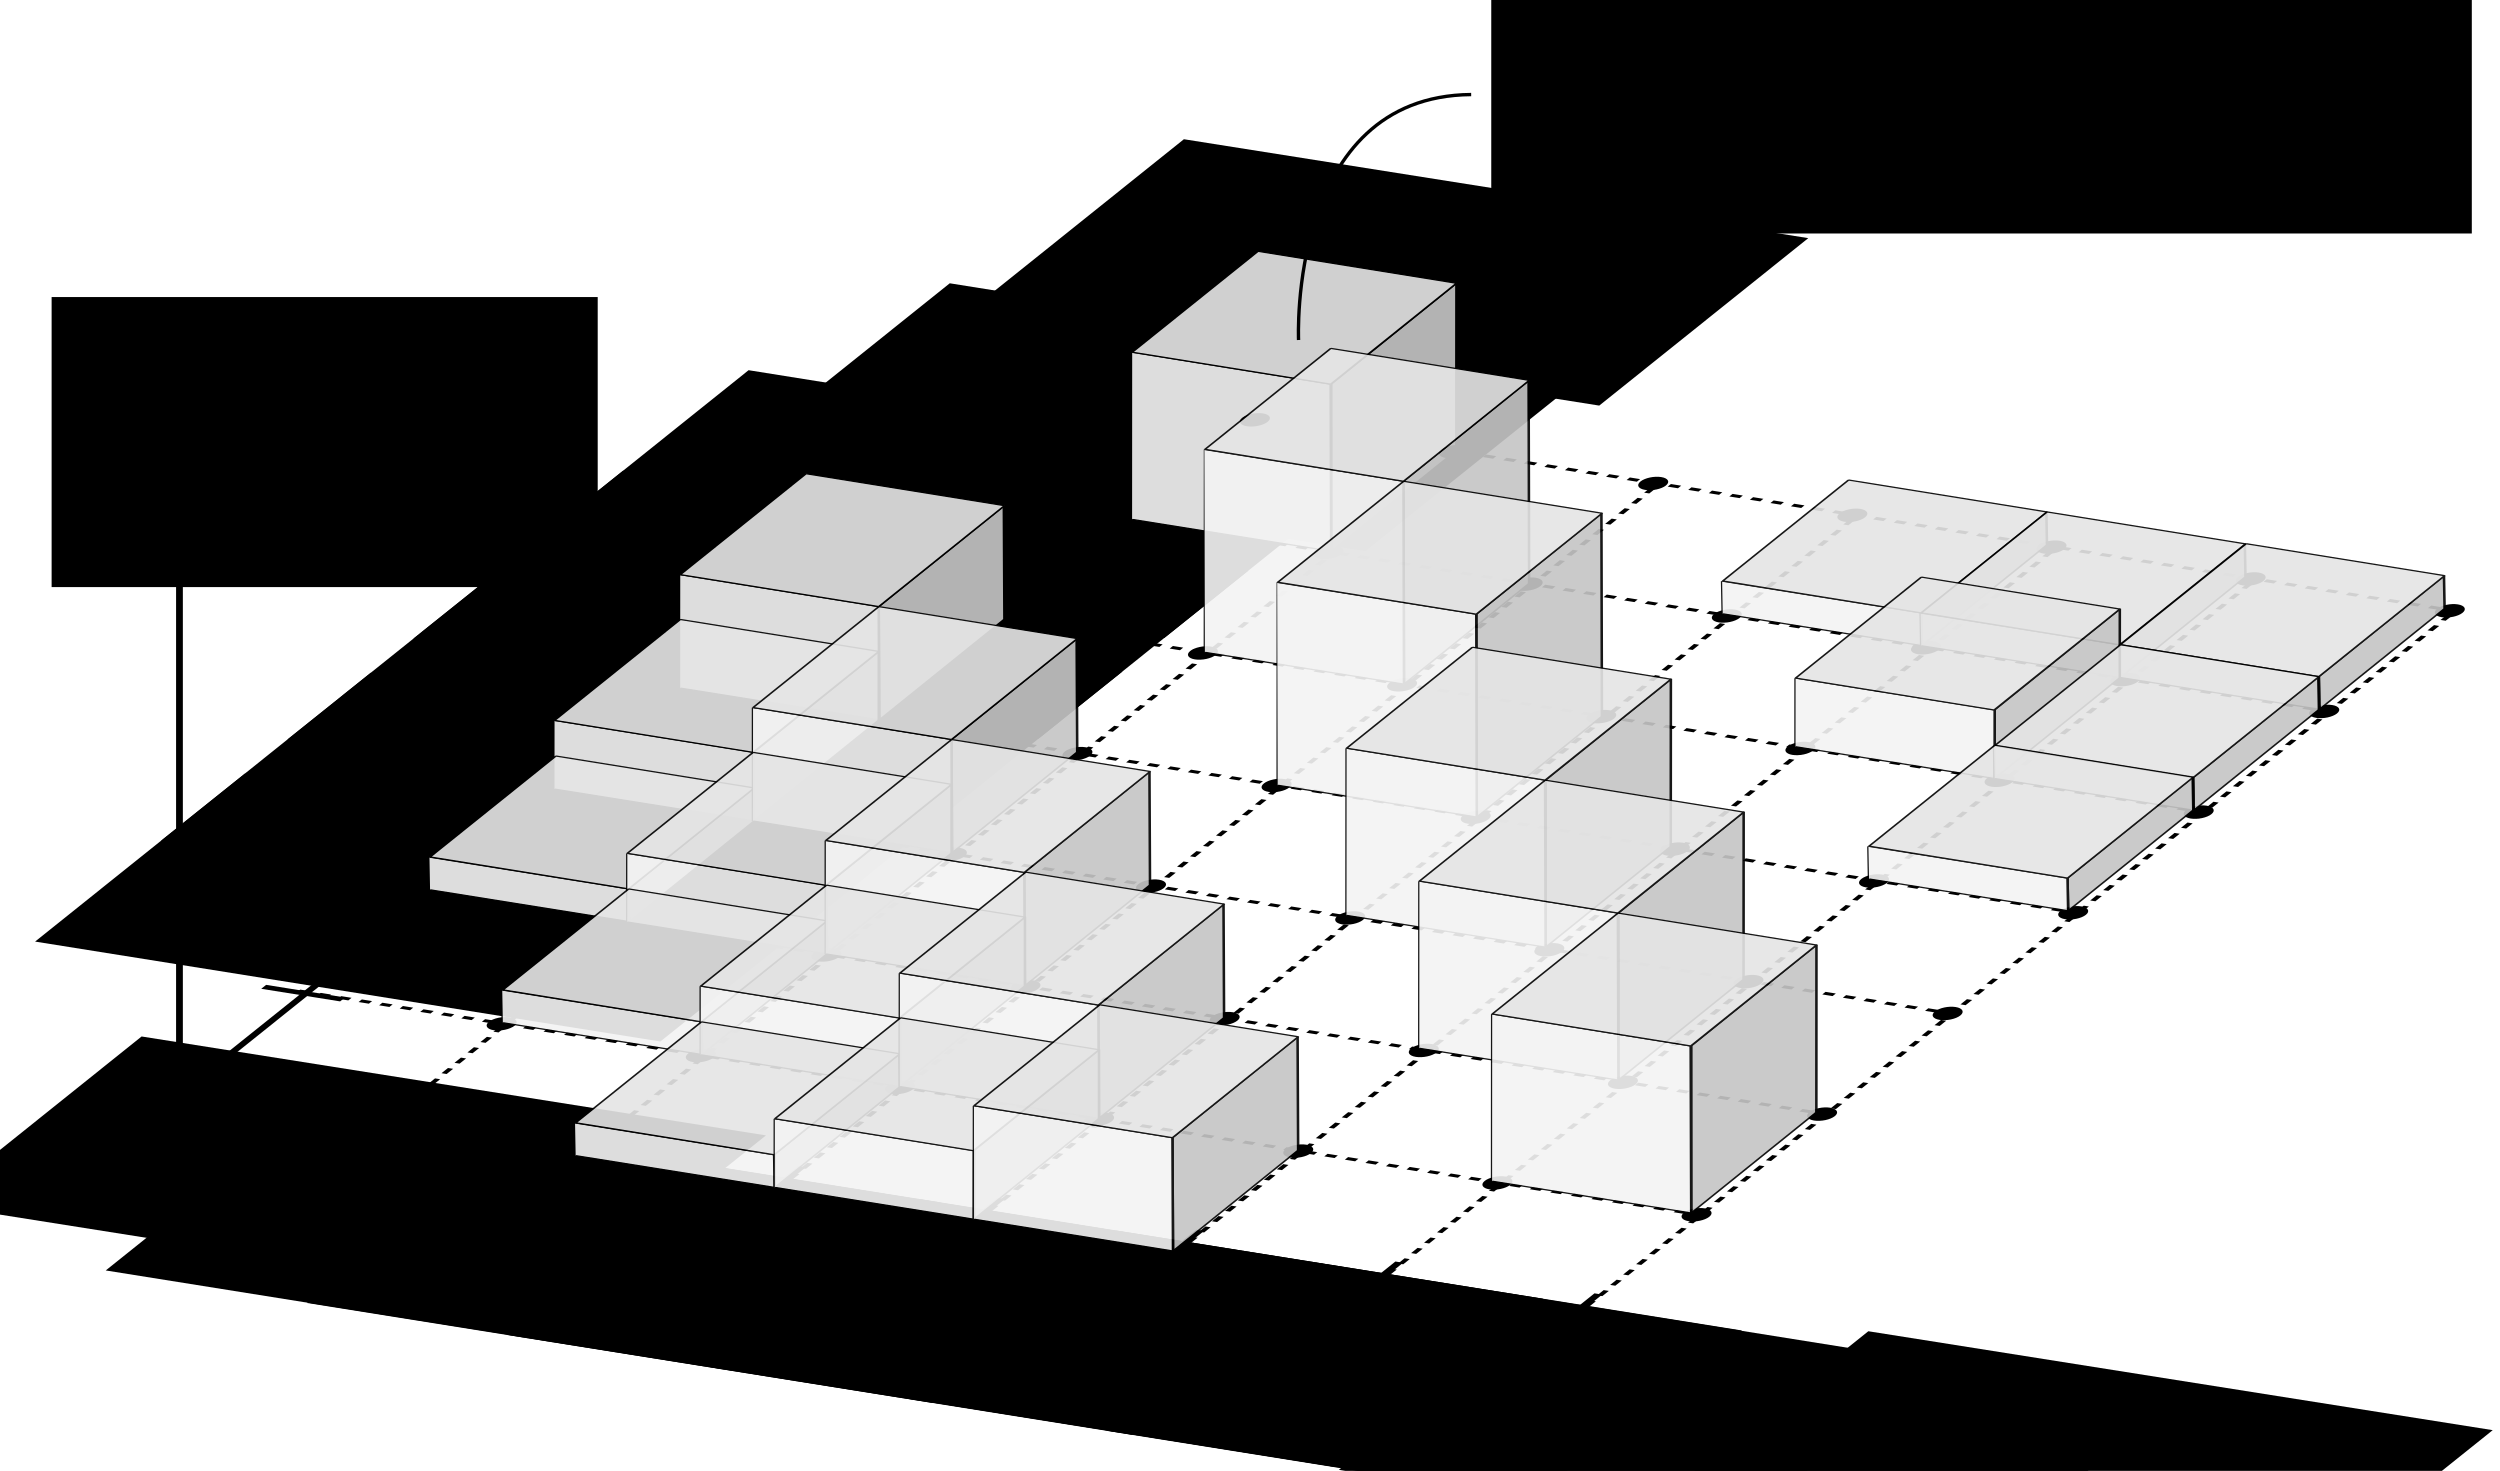 <?xml version="1.0" encoding="UTF-8" standalone="no"?>
<!-- Created with Inkscape (http://www.inkscape.org/) -->

<svg
   xmlns:dc="http://purl.org/dc/elements/1.1/"
   xmlns:cc="http://creativecommons.org/ns#"
   xmlns:rdf="http://www.w3.org/1999/02/22-rdf-syntax-ns#"
   xmlns:svg="http://www.w3.org/2000/svg"
   xmlns="http://www.w3.org/2000/svg"
   xmlns:sodipodi="http://sodipodi.sourceforge.net/DTD/sodipodi-0.dtd"
   xmlns:inkscape="http://www.inkscape.org/namespaces/inkscape"
   width="147.672mm"
   height="86.883mm"
   viewBox="0 0 147.672 86.883"
   version="1.1"
   id="svg17907"
   inkscape:version="0.92.5 (2060ec1f9f, 2020-04-08)"
   sodipodi:docname="integral-2d-cartesian-perspective.svg">
  <defs
     id="defs17901">
    <marker
       inkscape:stockid="TriangleInL"
       orient="auto"
       refY="0"
       refX="0"
       id="TriangleInL-0-3"
       style="overflow:visible"
       inkscape:isstock="true">
      <path
         inkscape:connector-curvature="0"
         id="path952-3-3"
         d="M 5.77,0 -2.88,5 V -5 Z"
         style="fill:#000000;fill-opacity:1;fill-rule:evenodd;stroke:#000000;stroke-width:1pt;stroke-opacity:1"
         transform="scale(-0.8)" />
    </marker>
    <marker
       inkscape:stockid="TriangleOutL"
       orient="auto"
       refY="0"
       refX="0"
       id="TriangleOutL-3-8"
       style="overflow:visible"
       inkscape:isstock="true">
      <path
         inkscape:connector-curvature="0"
         id="path961-4-0"
         d="M 5.77,0 -2.88,5 V -5 Z"
         style="fill:#000000;fill-opacity:1;fill-rule:evenodd;stroke:#000000;stroke-width:1pt;stroke-opacity:1"
         transform="scale(0.8)" />
    </marker>
    <marker
       inkscape:stockid="TriangleInL"
       orient="auto"
       refY="0"
       refX="0"
       id="TriangleInL-0"
       style="overflow:visible"
       inkscape:isstock="true">
      <path
         inkscape:connector-curvature="0"
         id="path952-3"
         d="M 5.77,0 -2.88,5 V -5 Z"
         style="fill:#000000;fill-opacity:1;fill-rule:evenodd;stroke:#000000;stroke-width:1pt;stroke-opacity:1"
         transform="scale(-0.8)" />
    </marker>
    <marker
       inkscape:stockid="TriangleOutL"
       orient="auto"
       refY="0"
       refX="0"
       id="TriangleOutL-3"
       style="overflow:visible"
       inkscape:isstock="true">
      <path
         inkscape:connector-curvature="0"
         id="path961-4"
         d="M 5.77,0 -2.88,5 V -5 Z"
         style="fill:#000000;fill-opacity:1;fill-rule:evenodd;stroke:#000000;stroke-width:1pt;stroke-opacity:1"
         transform="scale(0.8)" />
    </marker>
    <marker
       inkscape:stockid="TriangleInL"
       orient="auto"
       refY="0"
       refX="0"
       id="TriangleInL-0-3-4"
       style="overflow:visible"
       inkscape:isstock="true">
      <path
         inkscape:connector-curvature="0"
         id="path952-3-3-8"
         d="M 5.77,0 -2.88,5 V -5 Z"
         style="fill:#000000;fill-opacity:1;fill-rule:evenodd;stroke:#000000;stroke-width:1pt;stroke-opacity:1"
         transform="scale(-0.8)" />
    </marker>
    <marker
       inkscape:stockid="TriangleOutL"
       orient="auto"
       refY="0"
       refX="0"
       id="TriangleOutL-3-8-7"
       style="overflow:visible"
       inkscape:isstock="true">
      <path
         inkscape:connector-curvature="0"
         id="path961-4-0-0"
         d="M 5.77,0 -2.88,5 V -5 Z"
         style="fill:#000000;fill-opacity:1;fill-rule:evenodd;stroke:#000000;stroke-width:1pt;stroke-opacity:1"
         transform="scale(0.8)" />
    </marker>
    <marker
       inkscape:stockid="TriangleOutL"
       orient="auto"
       refY="0"
       refX="0"
       id="TriangleOutL-3-2"
       style="overflow:visible"
       inkscape:isstock="true">
      <path
         inkscape:connector-curvature="0"
         id="path961-4-2"
         d="M 5.77,0 -2.88,5 V -5 Z"
         style="fill:#000000;fill-opacity:1;fill-rule:evenodd;stroke:#000000;stroke-width:1pt;stroke-opacity:1"
         transform="scale(0.8)" />
    </marker>
    <marker
       inkscape:stockid="TriangleOutL"
       orient="auto"
       refY="0"
       refX="0"
       id="TriangleOutL-3-2-1"
       style="overflow:visible"
       inkscape:isstock="true">
      <path
         inkscape:connector-curvature="0"
         id="path961-4-2-2"
         d="M 5.77,0 -2.88,5 V -5 Z"
         style="fill:#000000;fill-opacity:1;fill-rule:evenodd;stroke:#000000;stroke-width:1pt;stroke-opacity:1"
         transform="scale(0.8)" />
    </marker>
  </defs>
  <sodipodi:namedview
     id="base"
     pagecolor="#ffffff"
     bordercolor="#666666"
     borderopacity="1.0"
     inkscape:pageopacity="0.0"
     inkscape:pageshadow="2"
     inkscape:zoom="2.8284273"
     inkscape:cx="377.43304"
     inkscape:cy="108.06941"
     inkscape:document-units="mm"
     inkscape:current-layer="layer1"
     showgrid="false"
     inkscape:window-width="2488"
     inkscape:window-height="1376"
     inkscape:window-x="72"
     inkscape:window-y="27"
     inkscape:window-maximized="1"
     fit-margin-top="2"
     fit-margin-left="2"
     fit-margin-right="2"
     fit-margin-bottom="2" />
  <g
     inkscape:label="Layer 1"
     inkscape:groupmode="layer"
     id="layer1"
     transform="translate(-74.402,-73.364)">
    <flowRoot
       xml:space="preserve"
       id="flowRoot1135-8-6-8-8-2-6-3-3"
       style="font-style:normal;font-weight:normal;font-size:40px;line-height:1.25;font-family:sans-serif;letter-spacing:0px;word-spacing:0px;fill:#000000;fill-opacity:1;stroke:none"
       transform="matrix(0.265,0,0,0.265,154.86,-13.293)"><flowRegion
         id="flowRegion1137-8-4-8-0-9-0-1-0"><rect
           id="rect1139-3-3-9-2-9-4-4-1"
           width="218.564"
           height="59.1"
           x="28.789"
           y="319.953" /></flowRegion><flowPara
         id="flowPara1141-1-3-7-1-0-1-6-7"
         style="font-size:26.667px">z = f(x<flowSpan
   style="font-size:65%;baseline-shift:sub"
   id="flowSpan3807">i</flowSpan>,y<flowSpan
   style="font-size:65%;baseline-shift:sub"
   id="flowSpan3805">j</flowSpan>)</flowPara></flowRoot>    <flowRoot
       xml:space="preserve"
       id="flowRoot1135-8-6-8-8-2-6"
       style="font-style:normal;font-weight:normal;font-size:40px;line-height:1.25;font-family:sans-serif;letter-spacing:0px;word-spacing:0px;fill:#000000;fill-opacity:1;stroke:none"
       transform="matrix(0.303,0.048,-0.191,0.153,237.15,101.664)"><flowRegion
         id="flowRegion1137-8-4-8-0-9-0"><rect
           id="rect1139-3-3-9-2-9-4"
           width="121.723"
           height="64.65"
           x="28.789"
           y="319.953" /></flowRegion><flowPara
         id="flowPara1141-1-3-7-1-0-1"
         style="font-size:26.667px">x</flowPara></flowRoot>    <flowRoot
       xml:space="preserve"
       id="flowRoot1135-8-6-8-8-2-6-9"
       style="font-style:normal;font-weight:normal;font-size:40px;line-height:1.25;font-family:sans-serif;letter-spacing:0px;word-spacing:0px;fill:#000000;fill-opacity:1;stroke:none"
       transform="matrix(0.303,0.048,-0.191,0.153,196.721,31.253)"><flowRegion
         id="flowRegion1137-8-4-8-0-9-0-4"><rect
           id="rect1139-3-3-9-2-9-4-2"
           width="121.723"
           height="64.65"
           x="28.789"
           y="319.953" /></flowRegion><flowPara
         id="flowPara1141-1-3-7-1-0-1-2"
         style="font-size:26.667px">y</flowPara></flowRoot>    <g
       id="g1421"
       transform="matrix(1.145,0.183,-0.723,0.579,86.292,29.785)">
      <path
         sodipodi:nodetypes="cc"
         inkscape:connector-curvature="0"
         id="path815"
         d="M 97.289,155.965 H 184.636"
         style="fill:none;stroke:#000000;stroke-width:0.4;stroke-linecap:butt;stroke-linejoin:miter;stroke-miterlimit:4;stroke-dasharray:none;stroke-opacity:1;marker-end:url(#TriangleOutL-3)" />
      <path
         sodipodi:nodetypes="cc"
         inkscape:connector-curvature="0"
         id="path815-4-3-2-8-1"
         d="m 169.188,157.869 v -4.069"
         style="fill:none;stroke:#000000;stroke-width:0.4;stroke-linecap:butt;stroke-linejoin:miter;stroke-miterlimit:4;stroke-dasharray:none;stroke-dashoffset:0;stroke-opacity:1" />
      <path
         sodipodi:nodetypes="cc"
         inkscape:connector-curvature="0"
         id="path815-4-3-2-8"
         d="m 107.561,157.869 v -4.069"
         style="fill:none;stroke:#000000;stroke-width:0.4;stroke-linecap:butt;stroke-linejoin:miter;stroke-miterlimit:4;stroke-dasharray:none;stroke-dashoffset:0;stroke-opacity:1" />
      <path
         sodipodi:nodetypes="cc"
         inkscape:connector-curvature="0"
         id="path815-4-3-2-8-2"
         d="m 117.832,157.869 v -4.069"
         style="fill:none;stroke:#000000;stroke-width:0.4;stroke-linecap:butt;stroke-linejoin:miter;stroke-miterlimit:4;stroke-dasharray:none;stroke-dashoffset:0;stroke-opacity:1" />
      <path
         sodipodi:nodetypes="cc"
         inkscape:connector-curvature="0"
         id="path815-4-3-2-8-2-8"
         d="m 128.103,157.869 v -4.069"
         style="fill:none;stroke:#000000;stroke-width:0.4;stroke-linecap:butt;stroke-linejoin:miter;stroke-miterlimit:4;stroke-dasharray:none;stroke-dashoffset:0;stroke-opacity:1" />
      <path
         sodipodi:nodetypes="cc"
         inkscape:connector-curvature="0"
         id="path815-4-3-2-8-2-8-8"
         d="m 138.374,157.869 v -4.069"
         style="fill:none;stroke:#000000;stroke-width:0.4;stroke-linecap:butt;stroke-linejoin:miter;stroke-miterlimit:4;stroke-dasharray:none;stroke-dashoffset:0;stroke-opacity:1" />
      <path
         sodipodi:nodetypes="cc"
         inkscape:connector-curvature="0"
         id="path815-4-3-2-8-2-8-8-9"
         d="m 148.646,157.869 v -4.069"
         style="fill:none;stroke:#000000;stroke-width:0.4;stroke-linecap:butt;stroke-linejoin:miter;stroke-miterlimit:4;stroke-dasharray:none;stroke-dashoffset:0;stroke-opacity:1" />
      <path
         sodipodi:nodetypes="cc"
         inkscape:connector-curvature="0"
         id="path815-4-3-2-8-2-8-8-9-2"
         d="m 158.917,157.869 v -4.069"
         style="fill:none;stroke:#000000;stroke-width:0.4;stroke-linecap:butt;stroke-linejoin:miter;stroke-miterlimit:4;stroke-dasharray:none;stroke-dashoffset:0;stroke-opacity:1" />
    </g>
    <flowRoot
       xml:space="preserve"
       id="flowRoot1135-8-6-8-8-2-6-3-8"
       style="font-style:normal;font-weight:normal;font-size:40px;line-height:1.25;font-family:sans-serif;letter-spacing:0px;word-spacing:0px;fill:#000000;fill-opacity:1;stroke:none"
       transform="matrix(0.303,0.048,-0.191,0.153,135.154,84.253)"><flowRegion
         id="flowRegion1137-8-4-8-0-9-0-1-3"><rect
           id="rect1139-3-3-9-2-9-4-4-3"
           width="121.723"
           height="64.65"
           x="28.789"
           y="319.953" /></flowRegion><flowPara
         id="flowPara1141-1-3-7-1-0-1-6-3"
         style="font-size:26.667px">0</flowPara></flowRoot>    <g
       id="g1267"
       transform="matrix(1.145,0.183,-0.723,0.579,86.292,29.785)">
      <flowRoot
         transform="matrix(0.265,0,0,0.265,159.843,70.364)"
         style="font-style:normal;font-weight:normal;font-size:40px;line-height:1.25;font-family:sans-serif;letter-spacing:0px;word-spacing:0px;fill:#000000;fill-opacity:1;stroke:none"
         id="flowRoot1135-8-6-8-8-2-6-3-8-7"
         xml:space="preserve"><flowRegion
           id="flowRegion1137-8-4-8-0-9-0-1-3-6"><rect
             y="319.953"
             x="28.789"
             height="64.65"
             width="121.723"
             id="rect1139-3-3-9-2-9-4-4-3-8" /></flowRegion><flowPara
           style="font-size:26.667px"
           id="flowPara1141-1-3-7-1-0-1-6-3-9">1</flowPara></flowRoot>      <flowRoot
         transform="matrix(0.265,0,0,0.265,96.105,70.169)"
         style="font-style:normal;font-weight:normal;font-size:40px;line-height:1.25;font-family:sans-serif;letter-spacing:0px;word-spacing:0px;fill:#000000;fill-opacity:1;stroke:none"
         id="flowRoot1135-8-6-8-8-2-6-3-8-7-6"
         xml:space="preserve"><flowRegion
           id="flowRegion1137-8-4-8-0-9-0-1-3-6-8"><rect
             y="319.953"
             x="28.789"
             height="64.65"
             width="121.723"
             id="rect1139-3-3-9-2-9-4-4-3-8-7" /></flowRegion><flowPara
           style="font-size:26.667px"
           id="flowPara1141-1-3-7-1-0-1-6-3-9-9"><flowSpan
   id="flowSpan1755"
   style="font-size:65%;baseline-shift:super">1</flowSpan>/<flowSpan
   id="flowSpan1753"
   style="font-size:65%;baseline-shift:sub">7</flowSpan></flowPara></flowRoot>      <flowRoot
         transform="matrix(0.265,0,0,0.265,106.503,70.2)"
         style="font-style:normal;font-weight:normal;font-size:40px;line-height:1.25;font-family:sans-serif;letter-spacing:0px;word-spacing:0px;fill:#000000;fill-opacity:1;stroke:none"
         id="flowRoot1135-8-6-8-8-2-6-3-8-7-6-3"
         xml:space="preserve"><flowRegion
           id="flowRegion1137-8-4-8-0-9-0-1-3-6-8-3"><rect
             y="319.953"
             x="28.789"
             height="64.65"
             width="121.723"
             id="rect1139-3-3-9-2-9-4-4-3-8-7-7" /></flowRegion><flowPara
           style="font-size:26.667px"
           id="flowPara1141-1-3-7-1-0-1-6-3-9-9-3"><flowSpan
   id="flowSpan1787"
   style="font-size:65%;baseline-shift:super">2</flowSpan>/<flowSpan
   id="flowSpan1753-6"
   style="font-size:65%;baseline-shift:sub">7</flowSpan></flowPara></flowRoot>      <flowRoot
         transform="matrix(0.265,0,0,0.265,116.81,70.2)"
         style="font-style:normal;font-weight:normal;font-size:40px;line-height:1.25;font-family:sans-serif;letter-spacing:0px;word-spacing:0px;fill:#000000;fill-opacity:1;stroke:none"
         id="flowRoot1135-8-6-8-8-2-6-3-8-7-6-3-2"
         xml:space="preserve"><flowRegion
           id="flowRegion1137-8-4-8-0-9-0-1-3-6-8-3-6"><rect
             y="319.953"
             x="28.789"
             height="64.65"
             width="121.723"
             id="rect1139-3-3-9-2-9-4-4-3-8-7-7-5" /></flowRegion><flowPara
           style="font-size:26.667px"
           id="flowPara1141-1-3-7-1-0-1-6-3-9-9-3-8"><flowSpan
   id="flowSpan1787-7"
   style="font-size:65%;baseline-shift:super">3</flowSpan>/<flowSpan
   id="flowSpan1753-6-9"
   style="font-size:65%;baseline-shift:sub">7</flowSpan></flowPara></flowRoot>      <flowRoot
         transform="matrix(0.265,0,0,0.265,127.186,70.169)"
         style="font-style:normal;font-weight:normal;font-size:40px;line-height:1.25;font-family:sans-serif;letter-spacing:0px;word-spacing:0px;fill:#000000;fill-opacity:1;stroke:none"
         id="flowRoot1135-8-6-8-8-2-6-3-8-7-6-3-2-6"
         xml:space="preserve"><flowRegion
           id="flowRegion1137-8-4-8-0-9-0-1-3-6-8-3-6-0"><rect
             y="319.953"
             x="28.789"
             height="64.65"
             width="121.723"
             id="rect1139-3-3-9-2-9-4-4-3-8-7-7-5-4" /></flowRegion><flowPara
           style="font-size:26.667px"
           id="flowPara1141-1-3-7-1-0-1-6-3-9-9-3-8-1"><flowSpan
   id="flowSpan1787-7-0"
   style="font-size:65%;baseline-shift:super">4</flowSpan>/<flowSpan
   id="flowSpan1753-6-9-4"
   style="font-size:65%;baseline-shift:sub">7</flowSpan></flowPara></flowRoot>      <flowRoot
         transform="matrix(0.265,0,0,0.265,137.435,70.169)"
         style="font-style:normal;font-weight:normal;font-size:40px;line-height:1.25;font-family:sans-serif;letter-spacing:0px;word-spacing:0px;fill:#000000;fill-opacity:1;stroke:none"
         id="flowRoot1135-8-6-8-8-2-6-3-8-7-6-3-2-6-8"
         xml:space="preserve"><flowRegion
           id="flowRegion1137-8-4-8-0-9-0-1-3-6-8-3-6-0-7"><rect
             y="319.953"
             x="28.789"
             height="64.65"
             width="121.723"
             id="rect1139-3-3-9-2-9-4-4-3-8-7-7-5-4-0" /></flowRegion><flowPara
           style="font-size:26.667px"
           id="flowPara1141-1-3-7-1-0-1-6-3-9-9-3-8-1-8"><flowSpan
   id="flowSpan1787-7-0-6"
   style="font-size:65%;baseline-shift:super">5</flowSpan>/<flowSpan
   id="flowSpan1753-6-9-4-2"
   style="font-size:65%;baseline-shift:sub">7</flowSpan></flowPara></flowRoot>      <flowRoot
         transform="matrix(0.265,0,0,0.265,147.765,70.2)"
         style="font-style:normal;font-weight:normal;font-size:40px;line-height:1.25;font-family:sans-serif;letter-spacing:0px;word-spacing:0px;fill:#000000;fill-opacity:1;stroke:none"
         id="flowRoot1135-8-6-8-8-2-6-3-8-7-6-3-2-6-8-7"
         xml:space="preserve"><flowRegion
           id="flowRegion1137-8-4-8-0-9-0-1-3-6-8-3-6-0-7-9"><rect
             y="319.953"
             x="28.789"
             height="64.65"
             width="121.723"
             id="rect1139-3-3-9-2-9-4-4-3-8-7-7-5-4-0-3" /></flowRegion><flowPara
           style="font-size:26.667px"
           id="flowPara1141-1-3-7-1-0-1-6-3-9-9-3-8-1-8-9"><flowSpan
   id="flowSpan1787-7-0-6-2"
   style="font-size:65%;baseline-shift:super">6</flowSpan>/<flowSpan
   id="flowSpan1753-6-9-4-2-8"
   style="font-size:65%;baseline-shift:sub">7</flowSpan></flowPara></flowRoot>    </g>
    <g
       transform="matrix(1.145,0.183,-0.723,0.579,101.129,17.894)"
       id="g1948-5">
      <circle
         r="0.655"
         cy="145.731"
         cx="117.784"
         id="path1827-3"
         style="opacity:1;fill:#000000;fill-opacity:1;stroke:none;stroke-width:0.265;stroke-linecap:round;stroke-linejoin:round;stroke-miterlimit:4;stroke-dasharray:0.53, 0.53;stroke-dashoffset:0;stroke-opacity:1" />
      <circle
         r="0.655"
         cy="145.731"
         cx="107.51"
         id="path1827-4-4"
         style="opacity:1;fill:#000000;fill-opacity:1;stroke:none;stroke-width:0.265;stroke-linecap:round;stroke-linejoin:round;stroke-miterlimit:4;stroke-dasharray:0.53, 0.53;stroke-dashoffset:0;stroke-opacity:1" />
      <circle
         r="0.655"
         cy="145.731"
         cx="128.058"
         id="path1827-9-90"
         style="opacity:1;fill:#000000;fill-opacity:1;stroke:none;stroke-width:0.265;stroke-linecap:round;stroke-linejoin:round;stroke-miterlimit:4;stroke-dasharray:0.53, 0.53;stroke-dashoffset:0;stroke-opacity:1" />
      <circle
         r="0.655"
         cy="145.731"
         cx="138.332"
         id="path1827-9-9-2"
         style="opacity:1;fill:#000000;fill-opacity:1;stroke:none;stroke-width:0.265;stroke-linecap:round;stroke-linejoin:round;stroke-miterlimit:4;stroke-dasharray:0.53, 0.53;stroke-dashoffset:0;stroke-opacity:1" />
      <circle
         r="0.655"
         cy="145.731"
         cx="148.606"
         id="path1827-9-9-4-0"
         style="opacity:1;fill:#000000;fill-opacity:1;stroke:none;stroke-width:0.265;stroke-linecap:round;stroke-linejoin:round;stroke-miterlimit:4;stroke-dasharray:0.53, 0.53;stroke-dashoffset:0;stroke-opacity:1" />
      <circle
         r="0.655"
         cy="145.731"
         cx="158.88"
         id="path1827-9-9-4-5-1"
         style="opacity:1;fill:#000000;fill-opacity:1;stroke:none;stroke-width:0.265;stroke-linecap:round;stroke-linejoin:round;stroke-miterlimit:4;stroke-dasharray:0.53, 0.53;stroke-dashoffset:0;stroke-opacity:1" />
      <circle
         r="0.655"
         cy="145.731"
         cx="169.154"
         id="path1827-9-9-4-5-9-9"
         style="opacity:1;fill:#000000;fill-opacity:1;stroke:none;stroke-width:0.265;stroke-linecap:round;stroke-linejoin:round;stroke-miterlimit:4;stroke-dasharray:0.53, 0.53;stroke-dashoffset:0;stroke-opacity:1" />
    </g>
    <g
       transform="matrix(1.145,0.183,-0.723,0.579,108.545,11.948)"
       id="g1948-2">
      <circle
         r="0.655"
         cy="145.731"
         cx="117.784"
         id="path1827-1"
         style="opacity:1;fill:#000000;fill-opacity:1;stroke:none;stroke-width:0.265;stroke-linecap:round;stroke-linejoin:round;stroke-miterlimit:4;stroke-dasharray:0.53, 0.53;stroke-dashoffset:0;stroke-opacity:1" />
      <circle
         r="0.655"
         cy="145.731"
         cx="107.51"
         id="path1827-4-2"
         style="opacity:1;fill:#000000;fill-opacity:1;stroke:none;stroke-width:0.265;stroke-linecap:round;stroke-linejoin:round;stroke-miterlimit:4;stroke-dasharray:0.53, 0.53;stroke-dashoffset:0;stroke-opacity:1" />
      <circle
         r="0.655"
         cy="145.731"
         cx="128.058"
         id="path1827-9-0"
         style="opacity:1;fill:#000000;fill-opacity:1;stroke:none;stroke-width:0.265;stroke-linecap:round;stroke-linejoin:round;stroke-miterlimit:4;stroke-dasharray:0.53, 0.53;stroke-dashoffset:0;stroke-opacity:1" />
      <circle
         r="0.655"
         cy="145.731"
         cx="138.332"
         id="path1827-9-9-7"
         style="opacity:1;fill:#000000;fill-opacity:1;stroke:none;stroke-width:0.265;stroke-linecap:round;stroke-linejoin:round;stroke-miterlimit:4;stroke-dasharray:0.53, 0.53;stroke-dashoffset:0;stroke-opacity:1" />
      <circle
         r="0.655"
         cy="145.731"
         cx="148.606"
         id="path1827-9-9-4-3"
         style="opacity:1;fill:#000000;fill-opacity:1;stroke:none;stroke-width:0.265;stroke-linecap:round;stroke-linejoin:round;stroke-miterlimit:4;stroke-dasharray:0.53, 0.53;stroke-dashoffset:0;stroke-opacity:1" />
      <circle
         r="0.655"
         cy="145.731"
         cx="158.88"
         id="path1827-9-9-4-5-11"
         style="opacity:1;fill:#000000;fill-opacity:1;stroke:none;stroke-width:0.265;stroke-linecap:round;stroke-linejoin:round;stroke-miterlimit:4;stroke-dasharray:0.53, 0.53;stroke-dashoffset:0;stroke-opacity:1" />
      <circle
         r="0.655"
         cy="145.731"
         cx="169.154"
         id="path1827-9-9-4-5-9-90"
         style="opacity:1;fill:#000000;fill-opacity:1;stroke:none;stroke-width:0.265;stroke-linecap:round;stroke-linejoin:round;stroke-miterlimit:4;stroke-dasharray:0.53, 0.53;stroke-dashoffset:0;stroke-opacity:1" />
    </g>
    <g
       transform="matrix(1.145,0.183,-0.723,0.579,115.96,6.002)"
       id="g1948-6">
      <circle
         r="0.655"
         cy="145.731"
         cx="117.784"
         id="path1827-7"
         style="opacity:1;fill:#000000;fill-opacity:1;stroke:none;stroke-width:0.265;stroke-linecap:round;stroke-linejoin:round;stroke-miterlimit:4;stroke-dasharray:0.53, 0.53;stroke-dashoffset:0;stroke-opacity:1" />
      <circle
         r="0.655"
         cy="145.731"
         cx="107.51"
         id="path1827-4-7"
         style="opacity:1;fill:#000000;fill-opacity:1;stroke:none;stroke-width:0.265;stroke-linecap:round;stroke-linejoin:round;stroke-miterlimit:4;stroke-dasharray:0.53, 0.53;stroke-dashoffset:0;stroke-opacity:1" />
      <circle
         r="0.655"
         cy="145.731"
         cx="128.058"
         id="path1827-9-4"
         style="opacity:1;fill:#000000;fill-opacity:1;stroke:none;stroke-width:0.265;stroke-linecap:round;stroke-linejoin:round;stroke-miterlimit:4;stroke-dasharray:0.53, 0.53;stroke-dashoffset:0;stroke-opacity:1" />
      <circle
         r="0.655"
         cy="145.731"
         cx="138.332"
         id="path1827-9-9-0"
         style="opacity:1;fill:#000000;fill-opacity:1;stroke:none;stroke-width:0.265;stroke-linecap:round;stroke-linejoin:round;stroke-miterlimit:4;stroke-dasharray:0.53, 0.53;stroke-dashoffset:0;stroke-opacity:1" />
      <circle
         r="0.655"
         cy="145.731"
         cx="148.606"
         id="path1827-9-9-4-6"
         style="opacity:1;fill:#000000;fill-opacity:1;stroke:none;stroke-width:0.265;stroke-linecap:round;stroke-linejoin:round;stroke-miterlimit:4;stroke-dasharray:0.53, 0.53;stroke-dashoffset:0;stroke-opacity:1" />
      <circle
         r="0.655"
         cy="145.731"
         cx="158.88"
         id="path1827-9-9-4-5-4"
         style="opacity:1;fill:#000000;fill-opacity:1;stroke:none;stroke-width:0.265;stroke-linecap:round;stroke-linejoin:round;stroke-miterlimit:4;stroke-dasharray:0.53, 0.53;stroke-dashoffset:0;stroke-opacity:1" />
      <circle
         r="0.655"
         cy="145.731"
         cx="169.154"
         id="path1827-9-9-4-5-9-7"
         style="opacity:1;fill:#000000;fill-opacity:1;stroke:none;stroke-width:0.265;stroke-linecap:round;stroke-linejoin:round;stroke-miterlimit:4;stroke-dasharray:0.53, 0.53;stroke-dashoffset:0;stroke-opacity:1" />
    </g>
    <g
       transform="matrix(0.723,-0.579,1.145,0.183,-163.89,165.787)"
       id="g1421-6">
      <path
         sodipodi:nodetypes="cc"
         inkscape:connector-curvature="0"
         id="path815-41"
         d="M 97.289,155.965 H 184.636"
         style="fill:none;stroke:#000000;stroke-width:0.4;stroke-linecap:butt;stroke-linejoin:miter;stroke-miterlimit:4;stroke-dasharray:none;stroke-opacity:1;marker-end:url(#TriangleOutL-3-2)" />
      <path
         sodipodi:nodetypes="cc"
         inkscape:connector-curvature="0"
         id="path815-4-3-2-8-1-2"
         d="m 169.188,157.869 v -4.069"
         style="fill:none;stroke:#000000;stroke-width:0.4;stroke-linecap:butt;stroke-linejoin:miter;stroke-miterlimit:4;stroke-dasharray:none;stroke-dashoffset:0;stroke-opacity:1" />
      <path
         sodipodi:nodetypes="cc"
         inkscape:connector-curvature="0"
         id="path815-4-3-2-8-8"
         d="m 107.561,157.869 v -4.069"
         style="fill:none;stroke:#000000;stroke-width:0.4;stroke-linecap:butt;stroke-linejoin:miter;stroke-miterlimit:4;stroke-dasharray:none;stroke-dashoffset:0;stroke-opacity:1" />
      <path
         sodipodi:nodetypes="cc"
         inkscape:connector-curvature="0"
         id="path815-4-3-2-8-2-89"
         d="m 117.832,157.869 v -4.069"
         style="fill:none;stroke:#000000;stroke-width:0.4;stroke-linecap:butt;stroke-linejoin:miter;stroke-miterlimit:4;stroke-dasharray:none;stroke-dashoffset:0;stroke-opacity:1" />
      <path
         sodipodi:nodetypes="cc"
         inkscape:connector-curvature="0"
         id="path815-4-3-2-8-2-8-2"
         d="m 128.103,157.869 v -4.069"
         style="fill:none;stroke:#000000;stroke-width:0.4;stroke-linecap:butt;stroke-linejoin:miter;stroke-miterlimit:4;stroke-dasharray:none;stroke-dashoffset:0;stroke-opacity:1" />
      <path
         sodipodi:nodetypes="cc"
         inkscape:connector-curvature="0"
         id="path815-4-3-2-8-2-8-8-8"
         d="m 138.374,157.869 v -4.069"
         style="fill:none;stroke:#000000;stroke-width:0.4;stroke-linecap:butt;stroke-linejoin:miter;stroke-miterlimit:4;stroke-dasharray:none;stroke-dashoffset:0;stroke-opacity:1" />
      <path
         sodipodi:nodetypes="cc"
         inkscape:connector-curvature="0"
         id="path815-4-3-2-8-2-8-8-9-8"
         d="m 148.646,157.869 v -4.069"
         style="fill:none;stroke:#000000;stroke-width:0.4;stroke-linecap:butt;stroke-linejoin:miter;stroke-miterlimit:4;stroke-dasharray:none;stroke-dashoffset:0;stroke-opacity:1" />
      <path
         sodipodi:nodetypes="cc"
         inkscape:connector-curvature="0"
         id="path815-4-3-2-8-2-8-8-9-2-8"
         d="m 158.917,157.869 v -4.069"
         style="fill:none;stroke:#000000;stroke-width:0.4;stroke-linecap:butt;stroke-linejoin:miter;stroke-miterlimit:4;stroke-dasharray:none;stroke-dashoffset:0;stroke-opacity:1" />
    </g>
    <g
       id="g1309"
       transform="matrix(1.145,0.183,-0.723,0.579,84.705,29.255)">
      <flowRoot
         transform="matrix(0.265,0,0,0.265,77.044,43.558)"
         style="font-style:normal;font-weight:normal;font-size:40px;line-height:1.25;font-family:sans-serif;letter-spacing:0px;word-spacing:0px;fill:#000000;fill-opacity:1;stroke:none"
         id="flowRoot1135-8-6-8-8-2-6-3-8-7-6-3-4"
         xml:space="preserve"><flowRegion
           id="flowRegion1137-8-4-8-0-9-0-1-3-6-8-3-7"><rect
             y="319.953"
             x="28.789"
             height="64.65"
             width="121.723"
             id="rect1139-3-3-9-2-9-4-4-3-8-7-7-6" /></flowRegion><flowPara
           style="font-size:26.667px"
           id="flowPara1141-1-3-7-1-0-1-6-3-9-9-3-89"><flowSpan
   id="flowSpan1787-0"
   style="font-size:65%;baseline-shift:super">2</flowSpan>/<flowSpan
   id="flowSpan1753-6-6"
   style="font-size:65%;baseline-shift:sub">7</flowSpan></flowPara></flowRoot>      <flowRoot
         transform="matrix(0.265,0,0,0.265,77.044,33.268)"
         style="font-style:normal;font-weight:normal;font-size:40px;line-height:1.25;font-family:sans-serif;letter-spacing:0px;word-spacing:0px;fill:#000000;fill-opacity:1;stroke:none"
         id="flowRoot1135-8-6-8-8-2-6-3-8-7-6-3-2-8"
         xml:space="preserve"><flowRegion
           id="flowRegion1137-8-4-8-0-9-0-1-3-6-8-3-6-7"><rect
             y="319.953"
             x="28.789"
             height="64.65"
             width="121.723"
             id="rect1139-3-3-9-2-9-4-4-3-8-7-7-5-9" /></flowRegion><flowPara
           style="font-size:26.667px"
           id="flowPara1141-1-3-7-1-0-1-6-3-9-9-3-8-0"><flowSpan
   id="flowSpan1787-7-3"
   style="font-size:65%;baseline-shift:super">3</flowSpan>/<flowSpan
   id="flowSpan1753-6-9-3"
   style="font-size:65%;baseline-shift:sub">7</flowSpan></flowPara></flowRoot>      <flowRoot
         transform="matrix(0.265,0,0,0.265,77.044,22.948)"
         style="font-style:normal;font-weight:normal;font-size:40px;line-height:1.25;font-family:sans-serif;letter-spacing:0px;word-spacing:0px;fill:#000000;fill-opacity:1;stroke:none"
         id="flowRoot1135-8-6-8-8-2-6-3-8-7-6-3-2-6-3"
         xml:space="preserve"><flowRegion
           id="flowRegion1137-8-4-8-0-9-0-1-3-6-8-3-6-0-73"><rect
             y="319.953"
             x="28.789"
             height="64.65"
             width="121.723"
             id="rect1139-3-3-9-2-9-4-4-3-8-7-7-5-4-2" /></flowRegion><flowPara
           style="font-size:26.667px"
           id="flowPara1141-1-3-7-1-0-1-6-3-9-9-3-8-1-6"><flowSpan
   id="flowSpan1787-7-0-5"
   style="font-size:65%;baseline-shift:super">4</flowSpan>/<flowSpan
   id="flowSpan1753-6-9-4-26"
   style="font-size:65%;baseline-shift:sub">7</flowSpan></flowPara></flowRoot>      <flowRoot
         transform="matrix(0.265,0,0,0.265,77.044,12.658)"
         style="font-style:normal;font-weight:normal;font-size:40px;line-height:1.25;font-family:sans-serif;letter-spacing:0px;word-spacing:0px;fill:#000000;fill-opacity:1;stroke:none"
         id="flowRoot1135-8-6-8-8-2-6-3-8-7-6-3-2-6-8-5"
         xml:space="preserve"><flowRegion
           id="flowRegion1137-8-4-8-0-9-0-1-3-6-8-3-6-0-7-8"><rect
             y="319.953"
             x="28.789"
             height="64.65"
             width="121.723"
             id="rect1139-3-3-9-2-9-4-4-3-8-7-7-5-4-0-7" /></flowRegion><flowPara
           style="font-size:26.667px"
           id="flowPara1141-1-3-7-1-0-1-6-3-9-9-3-8-1-8-96"><flowSpan
   id="flowSpan1787-7-0-6-0"
   style="font-size:65%;baseline-shift:super">5</flowSpan>/<flowSpan
   id="flowSpan1753-6-9-4-2-4"
   style="font-size:65%;baseline-shift:sub">7</flowSpan></flowPara></flowRoot>      <flowRoot
         transform="matrix(0.265,0,0,0.265,77.044,2.399)"
         style="font-style:normal;font-weight:normal;font-size:40px;line-height:1.25;font-family:sans-serif;letter-spacing:0px;word-spacing:0px;fill:#000000;fill-opacity:1;stroke:none"
         id="flowRoot1135-8-6-8-8-2-6-3-8-7-6-3-2-6-8-7-1"
         xml:space="preserve"><flowRegion
           id="flowRegion1137-8-4-8-0-9-0-1-3-6-8-3-6-0-7-9-0"><rect
             y="319.953"
             x="28.789"
             height="64.65"
             width="121.723"
             id="rect1139-3-3-9-2-9-4-4-3-8-7-7-5-4-0-3-4" /></flowRegion><flowPara
           style="font-size:26.667px"
           id="flowPara1141-1-3-7-1-0-1-6-3-9-9-3-8-1-8-9-8"><flowSpan
   id="flowSpan1787-7-0-6-2-7"
   style="font-size:65%;baseline-shift:super">6</flowSpan>/<flowSpan
   id="flowSpan1753-6-9-4-2-8-0"
   style="font-size:65%;baseline-shift:sub">7</flowSpan></flowPara></flowRoot>      <flowRoot
         transform="matrix(0.265,0,0,0.265,81.028,-7.727)"
         style="font-style:normal;font-weight:normal;font-size:40px;line-height:1.25;font-family:sans-serif;letter-spacing:0px;word-spacing:0px;fill:#000000;fill-opacity:1;stroke:none"
         id="flowRoot1135-8-6-8-8-2-6-3-8-7-8"
         xml:space="preserve"><flowRegion
           id="flowRegion1137-8-4-8-0-9-0-1-3-6-6"><rect
             y="319.953"
             x="28.789"
             height="64.65"
             width="121.723"
             id="rect1139-3-3-9-2-9-4-4-3-8-2" /></flowRegion><flowPara
           style="font-size:26.667px"
           id="flowPara1141-1-3-7-1-0-1-6-3-9-4">1</flowPara></flowRoot>    </g>
    <g
       id="g1789"
       transform="matrix(1.145,0.183,-0.723,0.579,86.292,29.785)">
      <path
         sodipodi:nodetypes="cc"
         inkscape:connector-curvature="0"
         id="path1690"
         d="M 97.015,145.693 H 168.899"
         style="fill:none;stroke:#000000;stroke-width:0.265;stroke-linecap:butt;stroke-linejoin:miter;stroke-miterlimit:4;stroke-dasharray:0.53, 0.53;stroke-dashoffset:0;stroke-opacity:1" />
      <path
         sodipodi:nodetypes="cc"
         inkscape:connector-curvature="0"
         id="path1690-8"
         d="m 97.015,135.422 h 71.884"
         style="fill:none;stroke:#000000;stroke-width:0.265;stroke-linecap:butt;stroke-linejoin:miter;stroke-miterlimit:4;stroke-dasharray:0.53, 0.53;stroke-dashoffset:0;stroke-opacity:1" />
      <path
         sodipodi:nodetypes="cc"
         inkscape:connector-curvature="0"
         id="path1690-8-3"
         d="M 97.015,125.151 H 168.899"
         style="fill:none;stroke:#000000;stroke-width:0.265;stroke-linecap:butt;stroke-linejoin:miter;stroke-miterlimit:4;stroke-dasharray:0.53, 0.53;stroke-dashoffset:0;stroke-opacity:1" />
      <path
         sodipodi:nodetypes="cc"
         inkscape:connector-curvature="0"
         id="path1690-8-3-0"
         d="M 97.015,114.879 H 168.899"
         style="fill:none;stroke:#000000;stroke-width:0.265;stroke-linecap:butt;stroke-linejoin:miter;stroke-miterlimit:4;stroke-dasharray:0.53, 0.53;stroke-dashoffset:0;stroke-opacity:1" />
      <path
         sodipodi:nodetypes="cc"
         inkscape:connector-curvature="0"
         id="path1690-8-3-0-1"
         d="M 97.015,104.608 H 168.899"
         style="fill:none;stroke:#000000;stroke-width:0.265;stroke-linecap:butt;stroke-linejoin:miter;stroke-miterlimit:4;stroke-dasharray:0.53, 0.53;stroke-dashoffset:0;stroke-opacity:1" />
      <path
         sodipodi:nodetypes="cc"
         inkscape:connector-curvature="0"
         id="path1690-8-3-0-1-7"
         d="M 97.015,94.337 H 168.899"
         style="fill:none;stroke:#000000;stroke-width:0.265;stroke-linecap:butt;stroke-linejoin:miter;stroke-miterlimit:4;stroke-dasharray:0.53, 0.53;stroke-dashoffset:0;stroke-opacity:1" />
      <path
         sodipodi:nodetypes="cc"
         inkscape:connector-curvature="0"
         id="path1690-8-3-0-1-7-8"
         d="m 97.015,84.065 h 71.884"
         style="fill:none;stroke:#000000;stroke-width:0.265;stroke-linecap:butt;stroke-linejoin:miter;stroke-miterlimit:4;stroke-dasharray:0.53, 0.53;stroke-dashoffset:0;stroke-opacity:1" />
    </g>
    <g
       transform="matrix(0.723,-0.579,1.145,0.183,-69.595,180.637)"
       id="g1789-9">
      <path
         sodipodi:nodetypes="cc"
         inkscape:connector-curvature="0"
         id="path1690-1"
         d="M 97.015,145.693 H 168.899"
         style="fill:none;stroke:#000000;stroke-width:0.265;stroke-linecap:butt;stroke-linejoin:miter;stroke-miterlimit:4;stroke-dasharray:0.53, 0.53;stroke-dashoffset:0;stroke-opacity:1" />
      <path
         sodipodi:nodetypes="cc"
         inkscape:connector-curvature="0"
         id="path1690-8-5"
         d="m 97.015,135.422 h 71.884"
         style="fill:none;stroke:#000000;stroke-width:0.265;stroke-linecap:butt;stroke-linejoin:miter;stroke-miterlimit:4;stroke-dasharray:0.53, 0.53;stroke-dashoffset:0;stroke-opacity:1" />
      <path
         sodipodi:nodetypes="cc"
         inkscape:connector-curvature="0"
         id="path1690-8-3-4"
         d="M 97.015,125.151 H 168.899"
         style="fill:none;stroke:#000000;stroke-width:0.265;stroke-linecap:butt;stroke-linejoin:miter;stroke-miterlimit:4;stroke-dasharray:0.53, 0.53;stroke-dashoffset:0;stroke-opacity:1" />
      <path
         sodipodi:nodetypes="cc"
         inkscape:connector-curvature="0"
         id="path1690-8-3-0-9"
         d="M 97.015,114.879 H 168.899"
         style="fill:none;stroke:#000000;stroke-width:0.265;stroke-linecap:butt;stroke-linejoin:miter;stroke-miterlimit:4;stroke-dasharray:0.53, 0.53;stroke-dashoffset:0;stroke-opacity:1" />
      <path
         sodipodi:nodetypes="cc"
         inkscape:connector-curvature="0"
         id="path1690-8-3-0-1-2"
         d="M 97.015,104.608 H 168.899"
         style="fill:none;stroke:#000000;stroke-width:0.265;stroke-linecap:butt;stroke-linejoin:miter;stroke-miterlimit:4;stroke-dasharray:0.53, 0.53;stroke-dashoffset:0;stroke-opacity:1" />
      <path
         sodipodi:nodetypes="cc"
         inkscape:connector-curvature="0"
         id="path1690-8-3-0-1-7-5"
         d="M 97.015,94.337 H 168.899"
         style="fill:none;stroke:#000000;stroke-width:0.265;stroke-linecap:butt;stroke-linejoin:miter;stroke-miterlimit:4;stroke-dasharray:0.53, 0.53;stroke-dashoffset:0;stroke-opacity:1" />
      <path
         sodipodi:nodetypes="cc"
         inkscape:connector-curvature="0"
         id="path1690-8-3-0-1-7-8-7"
         d="m 97.015,84.065 h 71.884"
         style="fill:none;stroke:#000000;stroke-width:0.265;stroke-linecap:butt;stroke-linejoin:miter;stroke-miterlimit:4;stroke-dasharray:0.53, 0.53;stroke-dashoffset:0;stroke-opacity:1" />
    </g>
    <g
       id="g1948"
       transform="matrix(1.145,0.183,-0.723,0.579,86.298,29.785)">
      <circle
         r="0.655"
         cy="145.731"
         cx="117.784"
         id="path1827"
         style="opacity:1;fill:#000000;fill-opacity:1;stroke:none;stroke-width:0.265;stroke-linecap:round;stroke-linejoin:round;stroke-miterlimit:4;stroke-dasharray:0.53, 0.53;stroke-dashoffset:0;stroke-opacity:1" />
      <circle
         r="0.655"
         cy="145.731"
         cx="107.51"
         id="path1827-4"
         style="opacity:1;fill:#000000;fill-opacity:1;stroke:none;stroke-width:0.265;stroke-linecap:round;stroke-linejoin:round;stroke-miterlimit:4;stroke-dasharray:0.53, 0.53;stroke-dashoffset:0;stroke-opacity:1" />
      <circle
         r="0.655"
         cy="145.731"
         cx="128.058"
         id="path1827-9"
         style="opacity:1;fill:#000000;fill-opacity:1;stroke:none;stroke-width:0.265;stroke-linecap:round;stroke-linejoin:round;stroke-miterlimit:4;stroke-dasharray:0.53, 0.53;stroke-dashoffset:0;stroke-opacity:1" />
      <circle
         r="0.655"
         cy="145.731"
         cx="138.332"
         id="path1827-9-9"
         style="opacity:1;fill:#000000;fill-opacity:1;stroke:none;stroke-width:0.265;stroke-linecap:round;stroke-linejoin:round;stroke-miterlimit:4;stroke-dasharray:0.53, 0.53;stroke-dashoffset:0;stroke-opacity:1" />
      <circle
         r="0.655"
         cy="145.731"
         cx="148.606"
         id="path1827-9-9-4"
         style="opacity:1;fill:#000000;fill-opacity:1;stroke:none;stroke-width:0.265;stroke-linecap:round;stroke-linejoin:round;stroke-miterlimit:4;stroke-dasharray:0.53, 0.53;stroke-dashoffset:0;stroke-opacity:1" />
      <circle
         r="0.655"
         cy="145.731"
         cx="158.88"
         id="path1827-9-9-4-5"
         style="opacity:1;fill:#000000;fill-opacity:1;stroke:none;stroke-width:0.265;stroke-linecap:round;stroke-linejoin:round;stroke-miterlimit:4;stroke-dasharray:0.53, 0.53;stroke-dashoffset:0;stroke-opacity:1" />
      <circle
         r="0.655"
         cy="145.731"
         cx="169.154"
         id="path1827-9-9-4-5-9"
         style="opacity:1;fill:#000000;fill-opacity:1;stroke:none;stroke-width:0.265;stroke-linecap:round;stroke-linejoin:round;stroke-miterlimit:4;stroke-dasharray:0.53, 0.53;stroke-dashoffset:0;stroke-opacity:1" />
    </g>
    <g
       transform="matrix(1.145,0.183,-0.723,0.579,93.713,23.84)"
       id="g1948-7">
      <circle
         r="0.655"
         cy="145.731"
         cx="117.784"
         id="path1827-0"
         style="opacity:1;fill:#000000;fill-opacity:1;stroke:none;stroke-width:0.265;stroke-linecap:round;stroke-linejoin:round;stroke-miterlimit:4;stroke-dasharray:0.53, 0.53;stroke-dashoffset:0;stroke-opacity:1" />
      <circle
         r="0.655"
         cy="145.731"
         cx="107.51"
         id="path1827-4-8"
         style="opacity:1;fill:#000000;fill-opacity:1;stroke:none;stroke-width:0.265;stroke-linecap:round;stroke-linejoin:round;stroke-miterlimit:4;stroke-dasharray:0.53, 0.53;stroke-dashoffset:0;stroke-opacity:1" />
      <circle
         r="0.655"
         cy="145.731"
         cx="128.058"
         id="path1827-9-1"
         style="opacity:1;fill:#000000;fill-opacity:1;stroke:none;stroke-width:0.265;stroke-linecap:round;stroke-linejoin:round;stroke-miterlimit:4;stroke-dasharray:0.53, 0.53;stroke-dashoffset:0;stroke-opacity:1" />
      <circle
         r="0.655"
         cy="145.731"
         cx="138.332"
         id="path1827-9-9-9"
         style="opacity:1;fill:#000000;fill-opacity:1;stroke:none;stroke-width:0.265;stroke-linecap:round;stroke-linejoin:round;stroke-miterlimit:4;stroke-dasharray:0.53, 0.53;stroke-dashoffset:0;stroke-opacity:1" />
      <circle
         r="0.655"
         cy="145.731"
         cx="148.606"
         id="path1827-9-9-4-9"
         style="opacity:1;fill:#000000;fill-opacity:1;stroke:none;stroke-width:0.265;stroke-linecap:round;stroke-linejoin:round;stroke-miterlimit:4;stroke-dasharray:0.53, 0.53;stroke-dashoffset:0;stroke-opacity:1" />
      <circle
         r="0.655"
         cy="145.731"
         cx="158.88"
         id="path1827-9-9-4-5-7"
         style="opacity:1;fill:#000000;fill-opacity:1;stroke:none;stroke-width:0.265;stroke-linecap:round;stroke-linejoin:round;stroke-miterlimit:4;stroke-dasharray:0.53, 0.53;stroke-dashoffset:0;stroke-opacity:1" />
      <circle
         r="0.655"
         cy="145.731"
         cx="169.154"
         id="path1827-9-9-4-5-9-8"
         style="opacity:1;fill:#000000;fill-opacity:1;stroke:none;stroke-width:0.265;stroke-linecap:round;stroke-linejoin:round;stroke-miterlimit:4;stroke-dasharray:0.53, 0.53;stroke-dashoffset:0;stroke-opacity:1" />
    </g>
    <g
       transform="matrix(1.145,0.183,-0.723,0.579,123.376,0.056)"
       id="g1948-8">
      <circle
         r="0.655"
         cy="145.731"
         cx="117.784"
         id="path1827-5"
         style="opacity:1;fill:#000000;fill-opacity:1;stroke:none;stroke-width:0.265;stroke-linecap:round;stroke-linejoin:round;stroke-miterlimit:4;stroke-dasharray:0.53, 0.53;stroke-dashoffset:0;stroke-opacity:1" />
      <circle
         r="0.655"
         cy="145.731"
         cx="107.51"
         id="path1827-4-82"
         style="opacity:1;fill:#000000;fill-opacity:1;stroke:none;stroke-width:0.265;stroke-linecap:round;stroke-linejoin:round;stroke-miterlimit:4;stroke-dasharray:0.53, 0.53;stroke-dashoffset:0;stroke-opacity:1" />
      <circle
         r="0.655"
         cy="145.731"
         cx="128.058"
         id="path1827-9-6"
         style="opacity:1;fill:#000000;fill-opacity:1;stroke:none;stroke-width:0.265;stroke-linecap:round;stroke-linejoin:round;stroke-miterlimit:4;stroke-dasharray:0.53, 0.53;stroke-dashoffset:0;stroke-opacity:1" />
      <circle
         r="0.655"
         cy="145.731"
         cx="138.332"
         id="path1827-9-9-06"
         style="opacity:1;fill:#000000;fill-opacity:1;stroke:none;stroke-width:0.265;stroke-linecap:round;stroke-linejoin:round;stroke-miterlimit:4;stroke-dasharray:0.53, 0.53;stroke-dashoffset:0;stroke-opacity:1" />
      <circle
         r="0.655"
         cy="145.731"
         cx="148.606"
         id="path1827-9-9-4-64"
         style="opacity:1;fill:#000000;fill-opacity:1;stroke:none;stroke-width:0.265;stroke-linecap:round;stroke-linejoin:round;stroke-miterlimit:4;stroke-dasharray:0.53, 0.53;stroke-dashoffset:0;stroke-opacity:1" />
      <circle
         r="0.655"
         cy="145.731"
         cx="158.88"
         id="path1827-9-9-4-5-6"
         style="opacity:1;fill:#000000;fill-opacity:1;stroke:none;stroke-width:0.265;stroke-linecap:round;stroke-linejoin:round;stroke-miterlimit:4;stroke-dasharray:0.53, 0.53;stroke-dashoffset:0;stroke-opacity:1" />
      <circle
         r="0.655"
         cy="145.731"
         cx="169.154"
         id="path1827-9-9-4-5-9-2"
         style="opacity:1;fill:#000000;fill-opacity:1;stroke:none;stroke-width:0.265;stroke-linecap:round;stroke-linejoin:round;stroke-miterlimit:4;stroke-dasharray:0.53, 0.53;stroke-dashoffset:0;stroke-opacity:1" />
    </g>
    <g
       id="g1985-5-6"
       transform="matrix(1.145,0.183,-0.723,0.579,122.914,-70.676)"
       style="opacity:0.907;stroke-width:0.112;stroke-miterlimit:4;stroke-dasharray:none">
      <path
         sodipodi:nodetypes="ccccc"
         d="m 173.477,222.84 8.974,14.221 0.032,10.274 -8.974,-14.221 z"
         style="fill:#c5c5c5;fill-opacity:1;stroke:#000000;stroke-width:0.112;stroke-linecap:butt;stroke-linejoin:round;stroke-miterlimit:4;stroke-dasharray:none;stroke-opacity:1"
         id="path1678-5-8-6-5-4-9-6"
         inkscape:connector-curvature="0" />
      <g
         style="fill:#f3f3f3;fill-opacity:1;stroke-width:0.112;stroke-miterlimit:4;stroke-dasharray:none"
         id="g1740-2-9-3-2"
         transform="translate(10.947,4.628)">
        <path
           id="path1807-7-2-5-1"
           d="m 152.291,228.486 8.974,14.221"
           style="fill:#f3f3f3;fill-opacity:1;stroke:#000000;stroke-width:0.112;stroke-linecap:butt;stroke-linejoin:miter;stroke-miterlimit:4;stroke-dasharray:none;stroke-opacity:1"
           inkscape:connector-curvature="0"
           sodipodi:nodetypes="cc" />
        <path
           inkscape:connector-curvature="0"
           d="m 161.265,242.707 h 10.271 l -8.994,-14.201 -10.252,-0.02"
           style="fill:#f3f3f3;fill-opacity:1;stroke:#000000;stroke-width:0.112;stroke-linecap:butt;stroke-linejoin:bevel;stroke-miterlimit:4;stroke-dasharray:none;stroke-opacity:1"
           id="path1678-5-8-3-5-7-9"
           sodipodi:nodetypes="cccc" />
      </g>
      <g
         style="fill:#e5e5e5;fill-opacity:1;stroke-width:0.112;stroke-miterlimit:4;stroke-dasharray:none"
         id="g1740-28-7-7-0-6"
         transform="rotate(180,155.194,213.475)">
        <path
           inkscape:connector-curvature="0"
           d="m 147.149,193.836 -10.252,-0.02 0.012,10.294 m -1e-5,0 10.252,0.02 -0.012,-10.294"
           style="fill:#e5e5e5;fill-opacity:1;stroke:#000000;stroke-width:0.112;stroke-linecap:butt;stroke-linejoin:bevel;stroke-miterlimit:4;stroke-dasharray:none;stroke-opacity:1"
           id="path1848-0-8-4-8-4" />
      </g>
    </g>
    <g
       transform="matrix(1.145,0.183,-0.723,0.579,130.792,-5.89)"
       id="g1948-9">
      <circle
         r="0.655"
         cy="145.731"
         cx="117.784"
         id="path1827-6"
         style="opacity:1;fill:#000000;fill-opacity:1;stroke:none;stroke-width:0.265;stroke-linecap:round;stroke-linejoin:round;stroke-miterlimit:4;stroke-dasharray:0.53, 0.53;stroke-dashoffset:0;stroke-opacity:1" />
      <circle
         r="0.655"
         cy="145.731"
         cx="107.51"
         id="path1827-4-0"
         style="opacity:1;fill:#000000;fill-opacity:1;stroke:none;stroke-width:0.265;stroke-linecap:round;stroke-linejoin:round;stroke-miterlimit:4;stroke-dasharray:0.53, 0.53;stroke-dashoffset:0;stroke-opacity:1" />
      <circle
         r="0.655"
         cy="145.731"
         cx="128.058"
         id="path1827-9-7"
         style="opacity:1;fill:#000000;fill-opacity:1;stroke:none;stroke-width:0.265;stroke-linecap:round;stroke-linejoin:round;stroke-miterlimit:4;stroke-dasharray:0.53, 0.53;stroke-dashoffset:0;stroke-opacity:1" />
      <circle
         r="0.655"
         cy="145.731"
         cx="138.332"
         id="path1827-9-9-01"
         style="opacity:1;fill:#000000;fill-opacity:1;stroke:none;stroke-width:0.265;stroke-linecap:round;stroke-linejoin:round;stroke-miterlimit:4;stroke-dasharray:0.53, 0.53;stroke-dashoffset:0;stroke-opacity:1" />
      <circle
         r="0.655"
         cy="145.731"
         cx="148.606"
         id="path1827-9-9-4-01"
         style="opacity:1;fill:#000000;fill-opacity:1;stroke:none;stroke-width:0.265;stroke-linecap:round;stroke-linejoin:round;stroke-miterlimit:4;stroke-dasharray:0.53, 0.53;stroke-dashoffset:0;stroke-opacity:1" />
      <circle
         r="0.655"
         cy="145.731"
         cx="158.88"
         id="path1827-9-9-4-5-3"
         style="opacity:1;fill:#000000;fill-opacity:1;stroke:none;stroke-width:0.265;stroke-linecap:round;stroke-linejoin:round;stroke-miterlimit:4;stroke-dasharray:0.53, 0.53;stroke-dashoffset:0;stroke-opacity:1" />
      <circle
         r="0.655"
         cy="145.731"
         cx="169.154"
         id="path1827-9-9-4-5-9-77"
         style="opacity:1;fill:#000000;fill-opacity:1;stroke:none;stroke-width:0.265;stroke-linecap:round;stroke-linejoin:round;stroke-miterlimit:4;stroke-dasharray:0.53, 0.53;stroke-dashoffset:0;stroke-opacity:1" />
    </g>
    <g
       transform="matrix(1.145,0.183,-0.723,0.579,111.283,31.646)"
       id="g1740-28" />
    <g
       id="g1985-5"
       transform="matrix(1.145,0.183,-0.723,0.579,127.214,-62.825)"
       style="opacity:0.907;stroke-width:0.112;stroke-miterlimit:4;stroke-dasharray:none">
      <path
         sodipodi:nodetypes="ccccc"
         d="m 171.535,219.814 10.916,17.248 0.032,10.274 -10.916,-17.248 z"
         style="fill:#c5c5c5;fill-opacity:1;stroke:#000000;stroke-width:0.112;stroke-linecap:butt;stroke-linejoin:round;stroke-miterlimit:4;stroke-dasharray:none;stroke-opacity:1"
         id="path1678-5-8-6-5-4-9"
         inkscape:connector-curvature="0" />
      <g
         style="fill:#f3f3f3;fill-opacity:1;stroke-width:0.112;stroke-miterlimit:4;stroke-dasharray:none"
         id="g1740-2-9-3"
         transform="translate(10.947,4.628)">
        <path
           id="path1807-7-2-5"
           d="m 150.369,225.439 10.897,17.268"
           style="fill:#f3f3f3;fill-opacity:1;stroke:#000000;stroke-width:0.112;stroke-linecap:butt;stroke-linejoin:miter;stroke-miterlimit:4;stroke-dasharray:none;stroke-opacity:1"
           inkscape:connector-curvature="0"
           sodipodi:nodetypes="cc" />
        <path
           inkscape:connector-curvature="0"
           d="m 161.265,242.707 h 10.271 l -10.916,-17.248 h -10.271"
           style="fill:#f3f3f3;fill-opacity:1;stroke:#000000;stroke-width:0.112;stroke-linecap:butt;stroke-linejoin:bevel;stroke-miterlimit:4;stroke-dasharray:none;stroke-opacity:1"
           id="path1678-5-8-3-5-7"
           sodipodi:nodetypes="cccc" />
      </g>
      <g
         style="fill:#e5e5e5;fill-opacity:1;stroke-width:0.112;stroke-miterlimit:4;stroke-dasharray:none"
         id="g1740-28-7-7-0"
         transform="rotate(180,155.194,213.475)">
        <path
           inkscape:connector-curvature="0"
           d="m 149.072,196.883 -10.252,-0.02 0.012,10.294 m -1e-5,0 10.252,0.02 -0.012,-10.294"
           style="fill:#e5e5e5;fill-opacity:1;stroke:#000000;stroke-width:0.112;stroke-linecap:butt;stroke-linejoin:bevel;stroke-miterlimit:4;stroke-dasharray:none;stroke-opacity:1"
           id="path1848-0-8-4-8" />
      </g>
    </g>
    <path
       style="fill:none;stroke:#000000;stroke-width:0.2;stroke-linecap:butt;stroke-linejoin:miter;stroke-miterlimit:4;stroke-dasharray:none;stroke-opacity:1"
       d="m 151.106,93.448 c 0,0 -0.655,-14.406 10.196,-14.499"
       id="path2228"
       inkscape:connector-curvature="0"
       sodipodi:nodetypes="cc" />
    <path
       style="fill:none;stroke:#000000;stroke-width:0.4;stroke-linecap:butt;stroke-linejoin:miter;stroke-miterlimit:4;stroke-dasharray:none;stroke-opacity:1;marker-end:url(#TriangleOutL-3-2-1)"
       d="M 85.003,137.922 V 100.247"
       id="path815-41-8"
       inkscape:connector-curvature="0"
       sodipodi:nodetypes="cc" />
    <flowRoot
       xml:space="preserve"
       id="flowRoot1135-8-6-8-8-2-6-9-3"
       style="font-style:normal;font-weight:normal;font-size:40px;line-height:1.25;font-family:sans-serif;letter-spacing:0px;word-spacing:0px;fill:#000000;fill-opacity:1;stroke:none"
       transform="matrix(0.265,0,0,0.265,69.822,6.123)"><flowRegion
         id="flowRegion1137-8-4-8-0-9-0-4-3"><rect
           id="rect1139-3-3-9-2-9-4-2-8"
           width="121.723"
           height="64.65"
           x="28.789"
           y="319.953" /></flowRegion><flowPara
         id="flowPara1141-1-3-7-1-0-1-2-0"
         style="font-size:26.667px">z</flowPara></flowRoot>    <g
       id="g1985-5-1-8-7-2"
       transform="matrix(1.145,0.183,-0.723,0.579,96.22,-60.713)"
       style="opacity:0.907;stroke-width:0.112;stroke-miterlimit:4;stroke-dasharray:none">
      <path
         sodipodi:nodetypes="ccccc"
         d="m 176.342,227.431 6.109,9.63 0.032,10.274 -6.109,-9.63 z"
         style="fill:#c5c5c5;fill-opacity:1;stroke:#000000;stroke-width:0.112;stroke-linecap:butt;stroke-linejoin:round;stroke-miterlimit:4;stroke-dasharray:none;stroke-opacity:1"
         id="path1678-5-8-6-5-4-9-9-5-2-9"
         inkscape:connector-curvature="0" />
      <g
         style="fill:#f3f3f3;fill-opacity:1;stroke-width:0.112;stroke-miterlimit:4;stroke-dasharray:none"
         id="g1740-2-9-3-9-8-6-0"
         transform="translate(10.947,4.628)">
        <path
           id="path1807-7-2-5-7-2-4-9"
           d="m 155.175,233.056 6.09,9.651"
           style="fill:#f3f3f3;fill-opacity:1;stroke:#000000;stroke-width:0.112;stroke-linecap:butt;stroke-linejoin:miter;stroke-miterlimit:4;stroke-dasharray:none;stroke-opacity:1"
           inkscape:connector-curvature="0"
           sodipodi:nodetypes="cc" />
        <path
           inkscape:connector-curvature="0"
           d="m 161.265,242.707 h 10.271 l -6.109,-9.63 -10.252,-0.02"
           style="fill:#f3f3f3;fill-opacity:1;stroke:#000000;stroke-width:0.112;stroke-linecap:butt;stroke-linejoin:bevel;stroke-miterlimit:4;stroke-dasharray:none;stroke-opacity:1"
           id="path1678-5-8-3-5-7-8-6-5-9"
           sodipodi:nodetypes="cccc" />
      </g>
      <g
         style="fill:#e5e5e5;fill-opacity:1;stroke-width:0.112;stroke-miterlimit:4;stroke-dasharray:none"
         id="g1740-28-7-7-0-2-06-2-4"
         transform="rotate(180,158.799,219.188)">
        <path
           inkscape:connector-curvature="0"
           d="m 151.475,200.691 -10.252,-0.02 0.012,10.294 m -1e-5,0 10.252,0.02 -0.012,-10.294"
           style="fill:#e5e5e5;fill-opacity:1;stroke:#000000;stroke-width:0.112;stroke-linecap:butt;stroke-linejoin:bevel;stroke-miterlimit:4;stroke-dasharray:none;stroke-opacity:1"
           id="path1848-0-8-4-8-5-6-0-5" />
      </g>
    </g>
    <g
       id="g1985-5-1-4-7"
       transform="matrix(1.145,0.183,-0.723,0.579,88.796,-54.747)"
       style="opacity:0.907;stroke-width:0.112;stroke-miterlimit:4;stroke-dasharray:none">
      <path
         sodipodi:nodetypes="ccccc"
         d="m 178.765,231.22 3.686,5.842 0.032,10.274 -3.686,-5.842 z"
         style="fill:#c5c5c5;fill-opacity:1;stroke:#000000;stroke-width:0.112;stroke-linecap:butt;stroke-linejoin:round;stroke-miterlimit:4;stroke-dasharray:none;stroke-opacity:1"
         id="path1678-5-8-6-5-4-9-9-6-0"
         inkscape:connector-curvature="0" />
      <g
         style="fill:#f3f3f3;fill-opacity:1;stroke-width:0.112;stroke-miterlimit:4;stroke-dasharray:none"
         id="g1740-2-9-3-9-2-1"
         transform="translate(10.947,4.628)">
        <path
           id="path1807-7-2-5-7-8-0"
           d="m 157.579,236.865 3.686,5.842"
           style="fill:#f3f3f3;fill-opacity:1;stroke:#000000;stroke-width:0.112;stroke-linecap:butt;stroke-linejoin:miter;stroke-miterlimit:4;stroke-dasharray:none;stroke-opacity:1"
           inkscape:connector-curvature="0"
           sodipodi:nodetypes="cc" />
        <path
           inkscape:connector-curvature="0"
           d="m 161.265,242.707 h 10.271 l -3.686,-5.842 h -10.271"
           style="fill:#f3f3f3;fill-opacity:1;stroke:#000000;stroke-width:0.112;stroke-linecap:butt;stroke-linejoin:bevel;stroke-miterlimit:4;stroke-dasharray:none;stroke-opacity:1"
           id="path1678-5-8-3-5-7-8-9-1"
           sodipodi:nodetypes="cccc" />
      </g>
      <g
         style="fill:#e5e5e5;fill-opacity:1;stroke-width:0.112;stroke-miterlimit:4;stroke-dasharray:none"
         id="g1740-28-7-7-0-2-6-3"
         transform="rotate(180,158.799,219.188)">
        <path
           inkscape:connector-curvature="0"
           d="m 149.072,196.883 -10.252,-0.02 0.012,10.294 m -1e-5,0 10.252,0.02 -0.012,-10.294"
           style="fill:#e5e5e5;fill-opacity:1;stroke:#000000;stroke-width:0.112;stroke-linecap:butt;stroke-linejoin:bevel;stroke-miterlimit:4;stroke-dasharray:none;stroke-opacity:1"
           id="path1848-0-8-4-8-5-0-7" />
      </g>
    </g>
    <g
       id="g1985-5-1-3-9-3"
       transform="matrix(1.145,0.183,-0.723,0.579,81.446,-48.797)"
       style="opacity:0.907;stroke-width:0.112;stroke-miterlimit:4;stroke-dasharray:none">
      <path
         sodipodi:nodetypes="ccccc"
         d="m 180.668,234.287 1.783,2.774 0.032,10.274 -1.783,-2.774 z"
         style="fill:#c5c5c5;fill-opacity:1;stroke:#000000;stroke-width:0.112;stroke-linecap:butt;stroke-linejoin:round;stroke-miterlimit:4;stroke-dasharray:none;stroke-opacity:1"
         id="path1678-5-8-6-5-4-9-9-4-6-1"
         inkscape:connector-curvature="0" />
      <g
         style="fill:#f3f3f3;fill-opacity:1;stroke-width:0.112;stroke-miterlimit:4;stroke-dasharray:none"
         id="g1740-2-9-3-9-9-2-1"
         transform="translate(10.947,4.628)">
        <path
           id="path1807-7-2-5-7-0-1-9"
           d="m 159.482,239.933 1.783,2.774"
           style="fill:#f3f3f3;fill-opacity:1;stroke:#000000;stroke-width:0.112;stroke-linecap:butt;stroke-linejoin:miter;stroke-miterlimit:4;stroke-dasharray:none;stroke-opacity:1"
           inkscape:connector-curvature="0"
           sodipodi:nodetypes="cc" />
        <path
           inkscape:connector-curvature="0"
           d="m 161.265,242.707 h 10.271 l -1.783,-2.774 h -10.271"
           style="fill:#f3f3f3;fill-opacity:1;stroke:#000000;stroke-width:0.112;stroke-linecap:butt;stroke-linejoin:bevel;stroke-miterlimit:4;stroke-dasharray:none;stroke-opacity:1"
           id="path1678-5-8-3-5-7-8-2-2-0"
           sodipodi:nodetypes="cccc" />
      </g>
      <g
         style="fill:#e5e5e5;fill-opacity:1;stroke-width:0.112;stroke-miterlimit:4;stroke-dasharray:none"
         id="g1740-28-7-7-0-2-0-0-5"
         transform="rotate(180,158.799,219.188)">
        <path
           inkscape:connector-curvature="0"
           d="m 147.149,193.836 -10.252,-0.02 0.012,10.294 m -1e-5,0 10.252,0.02 -0.012,-10.294"
           style="fill:#e5e5e5;fill-opacity:1;stroke:#000000;stroke-width:0.112;stroke-linecap:butt;stroke-linejoin:bevel;stroke-miterlimit:4;stroke-dasharray:none;stroke-opacity:1"
           id="path1848-0-8-4-8-5-1-7-6" />
      </g>
    </g>
    <g
       id="g1985-5-1-8-7"
       transform="matrix(1.145,0.183,-0.723,0.579,100.52,-52.862)"
       style="opacity:0.907;stroke-width:0.112;stroke-miterlimit:4;stroke-dasharray:none">
      <path
         sodipodi:nodetypes="ccccc"
         d="m 176.342,227.431 6.109,9.63 0.032,10.274 -6.109,-9.63 z"
         style="fill:#c5c5c5;fill-opacity:1;stroke:#000000;stroke-width:0.112;stroke-linecap:butt;stroke-linejoin:round;stroke-miterlimit:4;stroke-dasharray:none;stroke-opacity:1"
         id="path1678-5-8-6-5-4-9-9-5-2"
         inkscape:connector-curvature="0" />
      <g
         style="fill:#f3f3f3;fill-opacity:1;stroke-width:0.112;stroke-miterlimit:4;stroke-dasharray:none"
         id="g1740-2-9-3-9-8-6"
         transform="translate(10.947,4.628)">
        <path
           id="path1807-7-2-5-7-2-4"
           d="m 155.175,233.056 6.09,9.651"
           style="fill:#f3f3f3;fill-opacity:1;stroke:#000000;stroke-width:0.112;stroke-linecap:butt;stroke-linejoin:miter;stroke-miterlimit:4;stroke-dasharray:none;stroke-opacity:1"
           inkscape:connector-curvature="0"
           sodipodi:nodetypes="cc" />
        <path
           inkscape:connector-curvature="0"
           d="m 161.265,242.707 h 10.271 l -6.109,-9.63 -10.252,-0.02"
           style="fill:#f3f3f3;fill-opacity:1;stroke:#000000;stroke-width:0.112;stroke-linecap:butt;stroke-linejoin:bevel;stroke-miterlimit:4;stroke-dasharray:none;stroke-opacity:1"
           id="path1678-5-8-3-5-7-8-6-5"
           sodipodi:nodetypes="cccc" />
      </g>
      <g
         style="fill:#e5e5e5;fill-opacity:1;stroke-width:0.112;stroke-miterlimit:4;stroke-dasharray:none"
         id="g1740-28-7-7-0-2-06-2"
         transform="rotate(180,158.799,219.188)">
        <path
           inkscape:connector-curvature="0"
           d="m 151.475,200.691 -10.252,-0.02 0.012,10.294 m -1e-5,0 10.252,0.02 -0.012,-10.294"
           style="fill:#e5e5e5;fill-opacity:1;stroke:#000000;stroke-width:0.112;stroke-linecap:butt;stroke-linejoin:bevel;stroke-miterlimit:4;stroke-dasharray:none;stroke-opacity:1"
           id="path1848-0-8-4-8-5-6-0" />
      </g>
    </g>
    <g
       id="g1985-5-1-7"
       transform="matrix(1.145,0.183,-0.723,0.579,93.096,-46.896)"
       style="opacity:0.907;stroke-width:0.112;stroke-miterlimit:4;stroke-dasharray:none">
      <path
         sodipodi:nodetypes="ccccc"
         d="m 178.765,231.22 3.686,5.842 0.032,10.274 -3.686,-5.842 z"
         style="fill:#c5c5c5;fill-opacity:1;stroke:#000000;stroke-width:0.112;stroke-linecap:butt;stroke-linejoin:round;stroke-miterlimit:4;stroke-dasharray:none;stroke-opacity:1"
         id="path1678-5-8-6-5-4-9-9-7"
         inkscape:connector-curvature="0" />
      <g
         style="fill:#f3f3f3;fill-opacity:1;stroke-width:0.112;stroke-miterlimit:4;stroke-dasharray:none"
         id="g1740-2-9-3-9-4"
         transform="translate(10.947,4.628)">
        <path
           id="path1807-7-2-5-7-06"
           d="m 157.579,236.865 3.686,5.842"
           style="fill:#f3f3f3;fill-opacity:1;stroke:#000000;stroke-width:0.112;stroke-linecap:butt;stroke-linejoin:miter;stroke-miterlimit:4;stroke-dasharray:none;stroke-opacity:1"
           inkscape:connector-curvature="0"
           sodipodi:nodetypes="cc" />
        <path
           inkscape:connector-curvature="0"
           d="m 161.265,242.707 h 10.271 l -3.686,-5.842 h -10.271"
           style="fill:#f3f3f3;fill-opacity:1;stroke:#000000;stroke-width:0.112;stroke-linecap:butt;stroke-linejoin:bevel;stroke-miterlimit:4;stroke-dasharray:none;stroke-opacity:1"
           id="path1678-5-8-3-5-7-8-4"
           sodipodi:nodetypes="cccc" />
      </g>
      <g
         style="fill:#e5e5e5;fill-opacity:1;stroke-width:0.112;stroke-miterlimit:4;stroke-dasharray:none"
         id="g1740-28-7-7-0-2-7"
         transform="rotate(180,158.799,219.188)">
        <path
           inkscape:connector-curvature="0"
           d="m 149.072,196.883 -10.252,-0.02 0.012,10.294 m -1e-5,0 10.252,0.02 -0.012,-10.294"
           style="fill:#e5e5e5;fill-opacity:1;stroke:#000000;stroke-width:0.112;stroke-linecap:butt;stroke-linejoin:bevel;stroke-miterlimit:4;stroke-dasharray:none;stroke-opacity:1"
           id="path1848-0-8-4-8-5-4" />
      </g>
    </g>
    <g
       id="g1985-5-1-3-9"
       transform="matrix(1.145,0.183,-0.723,0.579,85.746,-40.946)"
       style="opacity:0.907;stroke-width:0.112;stroke-miterlimit:4;stroke-dasharray:none">
      <path
         sodipodi:nodetypes="ccccc"
         d="m 180.668,234.287 1.783,2.774 0.032,10.274 -1.783,-2.774 z"
         style="fill:#c5c5c5;fill-opacity:1;stroke:#000000;stroke-width:0.112;stroke-linecap:butt;stroke-linejoin:round;stroke-miterlimit:4;stroke-dasharray:none;stroke-opacity:1"
         id="path1678-5-8-6-5-4-9-9-4-6"
         inkscape:connector-curvature="0" />
      <g
         style="fill:#f3f3f3;fill-opacity:1;stroke-width:0.112;stroke-miterlimit:4;stroke-dasharray:none"
         id="g1740-2-9-3-9-9-2"
         transform="translate(10.947,4.628)">
        <path
           id="path1807-7-2-5-7-0-1"
           d="m 159.482,239.933 1.783,2.774"
           style="fill:#f3f3f3;fill-opacity:1;stroke:#000000;stroke-width:0.112;stroke-linecap:butt;stroke-linejoin:miter;stroke-miterlimit:4;stroke-dasharray:none;stroke-opacity:1"
           inkscape:connector-curvature="0"
           sodipodi:nodetypes="cc" />
        <path
           inkscape:connector-curvature="0"
           d="m 161.265,242.707 h 10.271 l -1.783,-2.774 h -10.271"
           style="fill:#f3f3f3;fill-opacity:1;stroke:#000000;stroke-width:0.112;stroke-linecap:butt;stroke-linejoin:bevel;stroke-miterlimit:4;stroke-dasharray:none;stroke-opacity:1"
           id="path1678-5-8-3-5-7-8-2-2"
           sodipodi:nodetypes="cccc" />
      </g>
      <g
         style="fill:#e5e5e5;fill-opacity:1;stroke-width:0.112;stroke-miterlimit:4;stroke-dasharray:none"
         id="g1740-28-7-7-0-2-0-0"
         transform="rotate(180,158.799,219.188)">
        <path
           inkscape:connector-curvature="0"
           d="m 147.149,193.836 -10.252,-0.02 0.012,10.294 m -1e-5,0 10.252,0.02 -0.012,-10.294"
           style="fill:#e5e5e5;fill-opacity:1;stroke:#000000;stroke-width:0.112;stroke-linecap:butt;stroke-linejoin:bevel;stroke-miterlimit:4;stroke-dasharray:none;stroke-opacity:1"
           id="path1848-0-8-4-8-5-1-7" />
      </g>
    </g>
    <g
       id="g1985-5-1-8"
       transform="matrix(1.145,0.183,-0.723,0.579,104.82,-45.011)"
       style="opacity:0.907;stroke-width:0.112;stroke-miterlimit:4;stroke-dasharray:none">
      <path
         sodipodi:nodetypes="ccccc"
         d="m 176.342,227.431 6.109,9.63 0.032,10.274 -6.109,-9.63 z"
         style="fill:#c5c5c5;fill-opacity:1;stroke:#000000;stroke-width:0.112;stroke-linecap:butt;stroke-linejoin:round;stroke-miterlimit:4;stroke-dasharray:none;stroke-opacity:1"
         id="path1678-5-8-6-5-4-9-9-5"
         inkscape:connector-curvature="0" />
      <g
         style="fill:#f3f3f3;fill-opacity:1;stroke-width:0.112;stroke-miterlimit:4;stroke-dasharray:none"
         id="g1740-2-9-3-9-8"
         transform="translate(10.947,4.628)">
        <path
           id="path1807-7-2-5-7-2"
           d="m 155.175,233.056 6.09,9.651"
           style="fill:#f3f3f3;fill-opacity:1;stroke:#000000;stroke-width:0.112;stroke-linecap:butt;stroke-linejoin:miter;stroke-miterlimit:4;stroke-dasharray:none;stroke-opacity:1"
           inkscape:connector-curvature="0"
           sodipodi:nodetypes="cc" />
        <path
           inkscape:connector-curvature="0"
           d="m 161.265,242.707 h 10.271 l -6.109,-9.63 -10.252,-0.02"
           style="fill:#f3f3f3;fill-opacity:1;stroke:#000000;stroke-width:0.112;stroke-linecap:butt;stroke-linejoin:bevel;stroke-miterlimit:4;stroke-dasharray:none;stroke-opacity:1"
           id="path1678-5-8-3-5-7-8-6"
           sodipodi:nodetypes="cccc" />
      </g>
      <g
         style="fill:#e5e5e5;fill-opacity:1;stroke-width:0.112;stroke-miterlimit:4;stroke-dasharray:none"
         id="g1740-28-7-7-0-2-06"
         transform="rotate(180,158.799,219.188)">
        <path
           inkscape:connector-curvature="0"
           d="m 151.475,200.691 -10.252,-0.02 0.012,10.294 m -1e-5,0 10.252,0.02 -0.012,-10.294"
           style="fill:#e5e5e5;fill-opacity:1;stroke:#000000;stroke-width:0.112;stroke-linecap:butt;stroke-linejoin:bevel;stroke-miterlimit:4;stroke-dasharray:none;stroke-opacity:1"
           id="path1848-0-8-4-8-5-6" />
      </g>
    </g>
    <g
       id="g1985-5-1"
       transform="matrix(1.145,0.183,-0.723,0.579,97.433,-39.053)"
       style="opacity:0.907;stroke-width:0.112;stroke-miterlimit:4;stroke-dasharray:none">
      <path
         sodipodi:nodetypes="ccccc"
         d="m 178.765,231.22 3.686,5.842 0.032,10.274 -3.686,-5.842 z"
         style="fill:#c5c5c5;fill-opacity:1;stroke:#000000;stroke-width:0.112;stroke-linecap:butt;stroke-linejoin:round;stroke-miterlimit:4;stroke-dasharray:none;stroke-opacity:1"
         id="path1678-5-8-6-5-4-9-9"
         inkscape:connector-curvature="0" />
      <g
         style="fill:#f3f3f3;fill-opacity:1;stroke-width:0.112;stroke-miterlimit:4;stroke-dasharray:none"
         id="g1740-2-9-3-9"
         transform="translate(10.947,4.628)">
        <path
           id="path1807-7-2-5-7"
           d="m 157.579,236.865 3.686,5.842"
           style="fill:#f3f3f3;fill-opacity:1;stroke:#000000;stroke-width:0.112;stroke-linecap:butt;stroke-linejoin:miter;stroke-miterlimit:4;stroke-dasharray:none;stroke-opacity:1"
           inkscape:connector-curvature="0"
           sodipodi:nodetypes="cc" />
        <path
           inkscape:connector-curvature="0"
           d="m 161.265,242.707 h 10.271 l -3.686,-5.842 h -10.271"
           style="fill:#f3f3f3;fill-opacity:1;stroke:#000000;stroke-width:0.112;stroke-linecap:butt;stroke-linejoin:bevel;stroke-miterlimit:4;stroke-dasharray:none;stroke-opacity:1"
           id="path1678-5-8-3-5-7-8"
           sodipodi:nodetypes="cccc" />
      </g>
      <g
         style="fill:#e5e5e5;fill-opacity:1;stroke-width:0.112;stroke-miterlimit:4;stroke-dasharray:none"
         id="g1740-28-7-7-0-2"
         transform="rotate(180,158.799,219.188)">
        <path
           inkscape:connector-curvature="0"
           d="m 149.072,196.883 -10.252,-0.02 0.012,10.294 m -1e-5,0 10.252,0.02 -0.012,-10.294"
           style="fill:#e5e5e5;fill-opacity:1;stroke:#000000;stroke-width:0.112;stroke-linecap:butt;stroke-linejoin:bevel;stroke-miterlimit:4;stroke-dasharray:none;stroke-opacity:1"
           id="path1848-0-8-4-8-5" />
      </g>
    </g>
    <g
       id="g1985-5-1-3"
       transform="matrix(1.145,0.183,-0.723,0.579,90.046,-33.095)"
       style="opacity:0.907;stroke-width:0.112;stroke-miterlimit:4;stroke-dasharray:none">
      <path
         sodipodi:nodetypes="ccccc"
         d="m 180.668,234.287 1.783,2.774 0.032,10.274 -1.783,-2.774 z"
         style="fill:#c5c5c5;fill-opacity:1;stroke:#000000;stroke-width:0.112;stroke-linecap:butt;stroke-linejoin:round;stroke-miterlimit:4;stroke-dasharray:none;stroke-opacity:1"
         id="path1678-5-8-6-5-4-9-9-4"
         inkscape:connector-curvature="0" />
      <g
         style="fill:#f3f3f3;fill-opacity:1;stroke-width:0.112;stroke-miterlimit:4;stroke-dasharray:none"
         id="g1740-2-9-3-9-9"
         transform="translate(10.947,4.628)">
        <path
           id="path1807-7-2-5-7-0"
           d="m 159.482,239.933 1.783,2.774"
           style="fill:#f3f3f3;fill-opacity:1;stroke:#000000;stroke-width:0.112;stroke-linecap:butt;stroke-linejoin:miter;stroke-miterlimit:4;stroke-dasharray:none;stroke-opacity:1"
           inkscape:connector-curvature="0"
           sodipodi:nodetypes="cc" />
        <path
           inkscape:connector-curvature="0"
           d="m 161.265,242.707 h 10.271 l -1.783,-2.774 h -10.271"
           style="fill:#f3f3f3;fill-opacity:1;stroke:#000000;stroke-width:0.112;stroke-linecap:butt;stroke-linejoin:bevel;stroke-miterlimit:4;stroke-dasharray:none;stroke-opacity:1"
           id="path1678-5-8-3-5-7-8-2"
           sodipodi:nodetypes="cccc" />
      </g>
      <g
         style="fill:#e5e5e5;fill-opacity:1;stroke-width:0.112;stroke-miterlimit:4;stroke-dasharray:none"
         id="g1740-28-7-7-0-2-0"
         transform="rotate(180,158.799,219.188)">
        <path
           inkscape:connector-curvature="0"
           d="m 147.149,193.836 -10.252,-0.02 0.012,10.294 m -1e-5,0 10.252,0.02 -0.012,-10.294"
           style="fill:#e5e5e5;fill-opacity:1;stroke:#000000;stroke-width:0.112;stroke-linecap:butt;stroke-linejoin:bevel;stroke-miterlimit:4;stroke-dasharray:none;stroke-opacity:1"
           id="path1848-0-8-4-8-5-1" />
      </g>
    </g>
    <g
       id="g1985-5-1-8-1"
       transform="matrix(1.145,0.183,-0.723,0.579,109.195,-37.176)"
       style="opacity:0.907;stroke-width:0.112;stroke-miterlimit:4;stroke-dasharray:none">
      <path
         sodipodi:nodetypes="ccccc"
         d="m 176.342,227.431 6.109,9.63 0.032,10.274 -6.109,-9.63 z"
         style="fill:#c5c5c5;fill-opacity:1;stroke:#000000;stroke-width:0.112;stroke-linecap:butt;stroke-linejoin:round;stroke-miterlimit:4;stroke-dasharray:none;stroke-opacity:1"
         id="path1678-5-8-6-5-4-9-9-5-0"
         inkscape:connector-curvature="0" />
      <g
         style="fill:#f3f3f3;fill-opacity:1;stroke-width:0.112;stroke-miterlimit:4;stroke-dasharray:none"
         id="g1740-2-9-3-9-8-3"
         transform="translate(10.947,4.628)">
        <path
           id="path1807-7-2-5-7-2-7"
           d="m 155.175,233.056 6.09,9.651"
           style="fill:#f3f3f3;fill-opacity:1;stroke:#000000;stroke-width:0.112;stroke-linecap:butt;stroke-linejoin:miter;stroke-miterlimit:4;stroke-dasharray:none;stroke-opacity:1"
           inkscape:connector-curvature="0"
           sodipodi:nodetypes="cc" />
        <path
           inkscape:connector-curvature="0"
           d="m 161.265,242.707 h 10.271 l -6.109,-9.63 -10.252,-0.02"
           style="fill:#f3f3f3;fill-opacity:1;stroke:#000000;stroke-width:0.112;stroke-linecap:butt;stroke-linejoin:bevel;stroke-miterlimit:4;stroke-dasharray:none;stroke-opacity:1"
           id="path1678-5-8-3-5-7-8-6-8"
           sodipodi:nodetypes="cccc" />
      </g>
      <g
         style="fill:#e5e5e5;fill-opacity:1;stroke-width:0.112;stroke-miterlimit:4;stroke-dasharray:none"
         id="g1740-28-7-7-0-2-06-8"
         transform="rotate(180,158.799,219.188)">
        <path
           inkscape:connector-curvature="0"
           d="m 151.475,200.691 -10.252,-0.02 0.012,10.294 m -1e-5,0 10.252,0.02 -0.012,-10.294"
           style="fill:#e5e5e5;fill-opacity:1;stroke:#000000;stroke-width:0.112;stroke-linecap:butt;stroke-linejoin:bevel;stroke-miterlimit:4;stroke-dasharray:none;stroke-opacity:1"
           id="path1848-0-8-4-8-5-6-6" />
      </g>
    </g>
    <g
       id="g1985-5-1-4"
       transform="matrix(1.145,0.183,-0.723,0.579,101.808,-31.218)"
       style="opacity:0.907;stroke-width:0.112;stroke-miterlimit:4;stroke-dasharray:none">
      <path
         sodipodi:nodetypes="ccccc"
         d="m 178.765,231.22 3.686,5.842 0.032,10.274 -3.686,-5.842 z"
         style="fill:#c5c5c5;fill-opacity:1;stroke:#000000;stroke-width:0.112;stroke-linecap:butt;stroke-linejoin:round;stroke-miterlimit:4;stroke-dasharray:none;stroke-opacity:1"
         id="path1678-5-8-6-5-4-9-9-6"
         inkscape:connector-curvature="0" />
      <g
         style="fill:#f3f3f3;fill-opacity:1;stroke-width:0.112;stroke-miterlimit:4;stroke-dasharray:none"
         id="g1740-2-9-3-9-2"
         transform="translate(10.947,4.628)">
        <path
           id="path1807-7-2-5-7-8"
           d="m 157.579,236.865 3.686,5.842"
           style="fill:#f3f3f3;fill-opacity:1;stroke:#000000;stroke-width:0.112;stroke-linecap:butt;stroke-linejoin:miter;stroke-miterlimit:4;stroke-dasharray:none;stroke-opacity:1"
           inkscape:connector-curvature="0"
           sodipodi:nodetypes="cc" />
        <path
           inkscape:connector-curvature="0"
           d="m 161.265,242.707 h 10.271 l -3.686,-5.842 h -10.271"
           style="fill:#f3f3f3;fill-opacity:1;stroke:#000000;stroke-width:0.112;stroke-linecap:butt;stroke-linejoin:bevel;stroke-miterlimit:4;stroke-dasharray:none;stroke-opacity:1"
           id="path1678-5-8-3-5-7-8-9"
           sodipodi:nodetypes="cccc" />
      </g>
      <g
         style="fill:#e5e5e5;fill-opacity:1;stroke-width:0.112;stroke-miterlimit:4;stroke-dasharray:none"
         id="g1740-28-7-7-0-2-6"
         transform="rotate(180,158.799,219.188)">
        <path
           inkscape:connector-curvature="0"
           d="m 149.072,196.883 -10.252,-0.02 0.012,10.294 m -1e-5,0 10.252,0.02 -0.012,-10.294"
           style="fill:#e5e5e5;fill-opacity:1;stroke:#000000;stroke-width:0.112;stroke-linecap:butt;stroke-linejoin:bevel;stroke-miterlimit:4;stroke-dasharray:none;stroke-opacity:1"
           id="path1848-0-8-4-8-5-0" />
      </g>
    </g>
    <g
       id="g1985-5-1-8-1-0"
       transform="matrix(1.145,0.183,-0.723,0.579,113.57,-29.341)"
       style="opacity:0.907;stroke-width:0.112;stroke-miterlimit:4;stroke-dasharray:none">
      <path
         sodipodi:nodetypes="ccccc"
         d="m 176.342,227.431 6.109,9.63 0.032,10.274 -6.109,-9.63 z"
         style="fill:#c5c5c5;fill-opacity:1;stroke:#000000;stroke-width:0.112;stroke-linecap:butt;stroke-linejoin:round;stroke-miterlimit:4;stroke-dasharray:none;stroke-opacity:1"
         id="path1678-5-8-6-5-4-9-9-5-0-4"
         inkscape:connector-curvature="0" />
      <g
         style="fill:#f3f3f3;fill-opacity:1;stroke-width:0.112;stroke-miterlimit:4;stroke-dasharray:none"
         id="g1740-2-9-3-9-8-3-6"
         transform="translate(10.947,4.628)">
        <path
           id="path1807-7-2-5-7-2-7-7"
           d="m 155.175,233.056 6.09,9.651"
           style="fill:#f3f3f3;fill-opacity:1;stroke:#000000;stroke-width:0.112;stroke-linecap:butt;stroke-linejoin:miter;stroke-miterlimit:4;stroke-dasharray:none;stroke-opacity:1"
           inkscape:connector-curvature="0"
           sodipodi:nodetypes="cc" />
        <path
           inkscape:connector-curvature="0"
           d="m 161.265,242.707 h 10.271 l -6.109,-9.63 -10.252,-0.02"
           style="fill:#f3f3f3;fill-opacity:1;stroke:#000000;stroke-width:0.112;stroke-linecap:butt;stroke-linejoin:bevel;stroke-miterlimit:4;stroke-dasharray:none;stroke-opacity:1"
           id="path1678-5-8-3-5-7-8-6-8-6"
           sodipodi:nodetypes="cccc" />
      </g>
      <g
         style="fill:#e5e5e5;fill-opacity:1;stroke-width:0.112;stroke-miterlimit:4;stroke-dasharray:none"
         id="g1740-28-7-7-0-2-06-8-0"
         transform="rotate(180,158.799,219.188)">
        <path
           inkscape:connector-curvature="0"
           d="m 151.475,200.691 -10.252,-0.02 0.012,10.294 m -1e-5,0 10.252,0.02 -0.012,-10.294"
           style="fill:#e5e5e5;fill-opacity:1;stroke:#000000;stroke-width:0.112;stroke-linecap:butt;stroke-linejoin:bevel;stroke-miterlimit:4;stroke-dasharray:none;stroke-opacity:1"
           id="path1848-0-8-4-8-5-6-6-9" />
      </g>
    </g>
    <g
       id="g1985-5-3"
       transform="matrix(1.145,0.183,-0.723,0.579,131.514,-54.974)"
       style="opacity:0.907;stroke-width:0.112;stroke-miterlimit:4;stroke-dasharray:none">
      <path
         sodipodi:nodetypes="ccccc"
         d="m 171.535,219.814 10.916,17.248 0.032,10.274 -10.916,-17.248 z"
         style="fill:#c5c5c5;fill-opacity:1;stroke:#000000;stroke-width:0.112;stroke-linecap:butt;stroke-linejoin:round;stroke-miterlimit:4;stroke-dasharray:none;stroke-opacity:1"
         id="path1678-5-8-6-5-4-9-2"
         inkscape:connector-curvature="0" />
      <g
         style="fill:#f3f3f3;fill-opacity:1;stroke-width:0.112;stroke-miterlimit:4;stroke-dasharray:none"
         id="g1740-2-9-3-4"
         transform="translate(10.947,4.628)">
        <path
           id="path1807-7-2-5-3"
           d="m 150.369,225.439 10.897,17.268"
           style="fill:#f3f3f3;fill-opacity:1;stroke:#000000;stroke-width:0.112;stroke-linecap:butt;stroke-linejoin:miter;stroke-miterlimit:4;stroke-dasharray:none;stroke-opacity:1"
           inkscape:connector-curvature="0"
           sodipodi:nodetypes="cc" />
        <path
           inkscape:connector-curvature="0"
           d="m 161.265,242.707 h 10.271 l -10.916,-17.248 h -10.271"
           style="fill:#f3f3f3;fill-opacity:1;stroke:#000000;stroke-width:0.112;stroke-linecap:butt;stroke-linejoin:bevel;stroke-miterlimit:4;stroke-dasharray:none;stroke-opacity:1"
           id="path1678-5-8-3-5-7-7"
           sodipodi:nodetypes="cccc" />
      </g>
      <g
         style="fill:#e5e5e5;fill-opacity:1;stroke-width:0.112;stroke-miterlimit:4;stroke-dasharray:none"
         id="g1740-28-7-7-0-1"
         transform="rotate(180,155.194,213.475)">
        <path
           inkscape:connector-curvature="0"
           d="m 149.072,196.883 -10.252,-0.02 0.012,10.294 m -1e-5,0 10.252,0.02 -0.012,-10.294"
           style="fill:#e5e5e5;fill-opacity:1;stroke:#000000;stroke-width:0.112;stroke-linecap:butt;stroke-linejoin:bevel;stroke-miterlimit:4;stroke-dasharray:none;stroke-opacity:1"
           id="path1848-0-8-4-8-2" />
      </g>
    </g>
    <g
       id="g1985-5-6-8-9-7"
       transform="matrix(1.145,0.183,-0.723,0.579,135.58,-47.287)"
       style="opacity:0.907;stroke-width:0.112;stroke-miterlimit:4;stroke-dasharray:none">
      <path
         sodipodi:nodetypes="ccccc"
         d="m 173.477,222.84 8.974,14.221 0.032,10.274 -8.974,-14.221 z"
         style="fill:#c5c5c5;fill-opacity:1;stroke:#000000;stroke-width:0.112;stroke-linecap:butt;stroke-linejoin:round;stroke-miterlimit:4;stroke-dasharray:none;stroke-opacity:1"
         id="path1678-5-8-6-5-4-9-6-0-7-9"
         inkscape:connector-curvature="0" />
      <g
         style="fill:#f3f3f3;fill-opacity:1;stroke-width:0.112;stroke-miterlimit:4;stroke-dasharray:none"
         id="g1740-2-9-3-2-8-5-7"
         transform="translate(10.947,4.628)">
        <path
           id="path1807-7-2-5-1-1-6-4"
           d="m 152.291,228.486 8.974,14.221"
           style="fill:#f3f3f3;fill-opacity:1;stroke:#000000;stroke-width:0.112;stroke-linecap:butt;stroke-linejoin:miter;stroke-miterlimit:4;stroke-dasharray:none;stroke-opacity:1"
           inkscape:connector-curvature="0"
           sodipodi:nodetypes="cc" />
        <path
           inkscape:connector-curvature="0"
           d="m 161.265,242.707 h 10.271 l -8.994,-14.201 -10.252,-0.02"
           style="fill:#f3f3f3;fill-opacity:1;stroke:#000000;stroke-width:0.112;stroke-linecap:butt;stroke-linejoin:bevel;stroke-miterlimit:4;stroke-dasharray:none;stroke-opacity:1"
           id="path1678-5-8-3-5-7-9-0-4-9"
           sodipodi:nodetypes="cccc" />
      </g>
      <g
         style="fill:#e5e5e5;fill-opacity:1;stroke-width:0.112;stroke-miterlimit:4;stroke-dasharray:none"
         id="g1740-28-7-7-0-6-2-6-1"
         transform="rotate(180,155.194,213.475)">
        <path
           inkscape:connector-curvature="0"
           d="m 147.149,193.836 -10.252,-0.02 0.012,10.294 m -1e-5,0 10.252,0.02 -0.012,-10.294"
           style="fill:#e5e5e5;fill-opacity:1;stroke:#000000;stroke-width:0.112;stroke-linecap:butt;stroke-linejoin:bevel;stroke-miterlimit:4;stroke-dasharray:none;stroke-opacity:1"
           id="path1848-0-8-4-8-4-2-3-7" />
      </g>
    </g>
    <g
       id="g1985-5-6-8-9"
       transform="matrix(1.145,0.183,-0.723,0.579,139.88,-39.436)"
       style="opacity:0.907;stroke-width:0.112;stroke-miterlimit:4;stroke-dasharray:none">
      <path
         sodipodi:nodetypes="ccccc"
         d="m 173.477,222.84 8.974,14.221 0.032,10.274 -8.974,-14.221 z"
         style="fill:#c5c5c5;fill-opacity:1;stroke:#000000;stroke-width:0.112;stroke-linecap:butt;stroke-linejoin:round;stroke-miterlimit:4;stroke-dasharray:none;stroke-opacity:1"
         id="path1678-5-8-6-5-4-9-6-0-7"
         inkscape:connector-curvature="0" />
      <g
         style="fill:#f3f3f3;fill-opacity:1;stroke-width:0.112;stroke-miterlimit:4;stroke-dasharray:none"
         id="g1740-2-9-3-2-8-5"
         transform="translate(10.947,4.628)">
        <path
           id="path1807-7-2-5-1-1-6"
           d="m 152.291,228.486 8.974,14.221"
           style="fill:#f3f3f3;fill-opacity:1;stroke:#000000;stroke-width:0.112;stroke-linecap:butt;stroke-linejoin:miter;stroke-miterlimit:4;stroke-dasharray:none;stroke-opacity:1"
           inkscape:connector-curvature="0"
           sodipodi:nodetypes="cc" />
        <path
           inkscape:connector-curvature="0"
           d="m 161.265,242.707 h 10.271 l -8.994,-14.201 -10.252,-0.02"
           style="fill:#f3f3f3;fill-opacity:1;stroke:#000000;stroke-width:0.112;stroke-linecap:butt;stroke-linejoin:bevel;stroke-miterlimit:4;stroke-dasharray:none;stroke-opacity:1"
           id="path1678-5-8-3-5-7-9-0-4"
           sodipodi:nodetypes="cccc" />
      </g>
      <g
         style="fill:#e5e5e5;fill-opacity:1;stroke-width:0.112;stroke-miterlimit:4;stroke-dasharray:none"
         id="g1740-28-7-7-0-6-2-6"
         transform="rotate(180,155.194,213.475)">
        <path
           inkscape:connector-curvature="0"
           d="m 147.149,193.836 -10.252,-0.02 0.012,10.294 m -1e-5,0 10.252,0.02 -0.012,-10.294"
           style="fill:#e5e5e5;fill-opacity:1;stroke:#000000;stroke-width:0.112;stroke-linecap:butt;stroke-linejoin:bevel;stroke-miterlimit:4;stroke-dasharray:none;stroke-opacity:1"
           id="path1848-0-8-4-8-4-2-3" />
      </g>
    </g>
    <g
       id="g1985-5-6-8"
       transform="matrix(1.145,0.183,-0.723,0.579,144.18,-31.585)"
       style="opacity:0.907;stroke-width:0.112;stroke-miterlimit:4;stroke-dasharray:none">
      <path
         sodipodi:nodetypes="ccccc"
         d="m 173.477,222.84 8.974,14.221 0.032,10.274 -8.974,-14.221 z"
         style="fill:#c5c5c5;fill-opacity:1;stroke:#000000;stroke-width:0.112;stroke-linecap:butt;stroke-linejoin:round;stroke-miterlimit:4;stroke-dasharray:none;stroke-opacity:1"
         id="path1678-5-8-6-5-4-9-6-0"
         inkscape:connector-curvature="0" />
      <g
         style="fill:#f3f3f3;fill-opacity:1;stroke-width:0.112;stroke-miterlimit:4;stroke-dasharray:none"
         id="g1740-2-9-3-2-8"
         transform="translate(10.947,4.628)">
        <path
           id="path1807-7-2-5-1-1"
           d="m 152.291,228.486 8.974,14.221"
           style="fill:#f3f3f3;fill-opacity:1;stroke:#000000;stroke-width:0.112;stroke-linecap:butt;stroke-linejoin:miter;stroke-miterlimit:4;stroke-dasharray:none;stroke-opacity:1"
           inkscape:connector-curvature="0"
           sodipodi:nodetypes="cc" />
        <path
           inkscape:connector-curvature="0"
           d="m 161.265,242.707 h 10.271 l -8.994,-14.201 -10.252,-0.02"
           style="fill:#f3f3f3;fill-opacity:1;stroke:#000000;stroke-width:0.112;stroke-linecap:butt;stroke-linejoin:bevel;stroke-miterlimit:4;stroke-dasharray:none;stroke-opacity:1"
           id="path1678-5-8-3-5-7-9-0"
           sodipodi:nodetypes="cccc" />
      </g>
      <g
         style="fill:#e5e5e5;fill-opacity:1;stroke-width:0.112;stroke-miterlimit:4;stroke-dasharray:none"
         id="g1740-28-7-7-0-6-2"
         transform="rotate(180,155.194,213.475)">
        <path
           inkscape:connector-curvature="0"
           d="m 147.149,193.836 -10.252,-0.02 0.012,10.294 m -1e-5,0 10.252,0.02 -0.012,-10.294"
           style="fill:#e5e5e5;fill-opacity:1;stroke:#000000;stroke-width:0.112;stroke-linecap:butt;stroke-linejoin:bevel;stroke-miterlimit:4;stroke-dasharray:none;stroke-opacity:1"
           id="path1848-0-8-4-8-4-2" />
      </g>
    </g>
    <g
       id="g1985-5-1-3-9-4-39"
       transform="matrix(1.145,0.183,-0.723,0.579,157.803,-65.1)"
       style="opacity:0.907;stroke-width:0.112;stroke-miterlimit:4;stroke-dasharray:none">
      <path
         sodipodi:nodetypes="ccccc"
         d="m 180.668,234.287 1.783,2.774 0.032,10.274 -1.783,-2.774 z"
         style="fill:#c5c5c5;fill-opacity:1;stroke:#000000;stroke-width:0.112;stroke-linecap:butt;stroke-linejoin:round;stroke-miterlimit:4;stroke-dasharray:none;stroke-opacity:1"
         id="path1678-5-8-6-5-4-9-9-4-6-15-7"
         inkscape:connector-curvature="0" />
      <g
         style="fill:#f3f3f3;fill-opacity:1;stroke-width:0.112;stroke-miterlimit:4;stroke-dasharray:none"
         id="g1740-2-9-3-9-9-2-4-2"
         transform="translate(10.947,4.628)">
        <path
           id="path1807-7-2-5-7-0-1-1-5"
           d="m 159.482,239.933 1.783,2.774"
           style="fill:#f3f3f3;fill-opacity:1;stroke:#000000;stroke-width:0.112;stroke-linecap:butt;stroke-linejoin:miter;stroke-miterlimit:4;stroke-dasharray:none;stroke-opacity:1"
           inkscape:connector-curvature="0"
           sodipodi:nodetypes="cc" />
        <path
           inkscape:connector-curvature="0"
           d="m 161.265,242.707 h 10.271 l -1.783,-2.774 h -10.271"
           style="fill:#f3f3f3;fill-opacity:1;stroke:#000000;stroke-width:0.112;stroke-linecap:butt;stroke-linejoin:bevel;stroke-miterlimit:4;stroke-dasharray:none;stroke-opacity:1"
           id="path1678-5-8-3-5-7-8-2-2-55-8"
           sodipodi:nodetypes="cccc" />
      </g>
      <g
         style="fill:#e5e5e5;fill-opacity:1;stroke-width:0.112;stroke-miterlimit:4;stroke-dasharray:none"
         id="g1740-28-7-7-0-2-0-0-4-9"
         transform="rotate(180,158.799,219.188)">
        <path
           inkscape:connector-curvature="0"
           d="m 147.149,193.836 -10.252,-0.02 0.012,10.294 m -1e-5,0 10.252,0.02 -0.012,-10.294"
           style="fill:#e5e5e5;fill-opacity:1;stroke:#000000;stroke-width:0.112;stroke-linecap:butt;stroke-linejoin:bevel;stroke-miterlimit:4;stroke-dasharray:none;stroke-opacity:1"
           id="path1848-0-8-4-8-5-1-7-98-0" />
      </g>
    </g>
    <g
       id="g1985-5-1-3-9-4"
       transform="matrix(1.145,0.183,-0.723,0.579,169.527,-63.215)"
       style="opacity:0.907;stroke-width:0.112;stroke-miterlimit:4;stroke-dasharray:none">
      <path
         sodipodi:nodetypes="ccccc"
         d="m 180.668,234.287 1.783,2.774 0.032,10.274 -1.783,-2.774 z"
         style="fill:#c5c5c5;fill-opacity:1;stroke:#000000;stroke-width:0.112;stroke-linecap:butt;stroke-linejoin:round;stroke-miterlimit:4;stroke-dasharray:none;stroke-opacity:1"
         id="path1678-5-8-6-5-4-9-9-4-6-15"
         inkscape:connector-curvature="0" />
      <g
         style="fill:#f3f3f3;fill-opacity:1;stroke-width:0.112;stroke-miterlimit:4;stroke-dasharray:none"
         id="g1740-2-9-3-9-9-2-4"
         transform="translate(10.947,4.628)">
        <path
           id="path1807-7-2-5-7-0-1-1"
           d="m 159.482,239.933 1.783,2.774"
           style="fill:#f3f3f3;fill-opacity:1;stroke:#000000;stroke-width:0.112;stroke-linecap:butt;stroke-linejoin:miter;stroke-miterlimit:4;stroke-dasharray:none;stroke-opacity:1"
           inkscape:connector-curvature="0"
           sodipodi:nodetypes="cc" />
        <path
           inkscape:connector-curvature="0"
           d="m 161.265,242.707 h 10.271 l -1.783,-2.774 h -10.271"
           style="fill:#f3f3f3;fill-opacity:1;stroke:#000000;stroke-width:0.112;stroke-linecap:butt;stroke-linejoin:bevel;stroke-miterlimit:4;stroke-dasharray:none;stroke-opacity:1"
           id="path1678-5-8-3-5-7-8-2-2-55"
           sodipodi:nodetypes="cccc" />
      </g>
      <g
         style="fill:#e5e5e5;fill-opacity:1;stroke-width:0.112;stroke-miterlimit:4;stroke-dasharray:none"
         id="g1740-28-7-7-0-2-0-0-4"
         transform="rotate(180,158.799,219.188)">
        <path
           inkscape:connector-curvature="0"
           d="m 147.149,193.836 -10.252,-0.02 0.012,10.294 m -1e-5,0 10.252,0.02 -0.012,-10.294"
           style="fill:#e5e5e5;fill-opacity:1;stroke:#000000;stroke-width:0.112;stroke-linecap:butt;stroke-linejoin:bevel;stroke-miterlimit:4;stroke-dasharray:none;stroke-opacity:1"
           id="path1848-0-8-4-8-5-1-7-98" />
      </g>
    </g>
    <g
       id="g1985-5-1-3-9-0"
       transform="matrix(1.145,0.183,-0.723,0.579,181.289,-61.338)"
       style="opacity:0.907;stroke-width:0.112;stroke-miterlimit:4;stroke-dasharray:none">
      <path
         sodipodi:nodetypes="ccccc"
         d="m 180.668,234.287 1.783,2.774 0.032,10.274 -1.783,-2.774 z"
         style="fill:#c5c5c5;fill-opacity:1;stroke:#000000;stroke-width:0.112;stroke-linecap:butt;stroke-linejoin:round;stroke-miterlimit:4;stroke-dasharray:none;stroke-opacity:1"
         id="path1678-5-8-6-5-4-9-9-4-6-6"
         inkscape:connector-curvature="0" />
      <g
         style="fill:#f3f3f3;fill-opacity:1;stroke-width:0.112;stroke-miterlimit:4;stroke-dasharray:none"
         id="g1740-2-9-3-9-9-2-0"
         transform="translate(10.947,4.628)">
        <path
           id="path1807-7-2-5-7-0-1-8"
           d="m 159.482,239.933 1.783,2.774"
           style="fill:#f3f3f3;fill-opacity:1;stroke:#000000;stroke-width:0.112;stroke-linecap:butt;stroke-linejoin:miter;stroke-miterlimit:4;stroke-dasharray:none;stroke-opacity:1"
           inkscape:connector-curvature="0"
           sodipodi:nodetypes="cc" />
        <path
           inkscape:connector-curvature="0"
           d="m 161.265,242.707 h 10.271 l -1.783,-2.774 h -10.271"
           style="fill:#f3f3f3;fill-opacity:1;stroke:#000000;stroke-width:0.112;stroke-linecap:butt;stroke-linejoin:bevel;stroke-miterlimit:4;stroke-dasharray:none;stroke-opacity:1"
           id="path1678-5-8-3-5-7-8-2-2-5"
           sodipodi:nodetypes="cccc" />
      </g>
      <g
         style="fill:#e5e5e5;fill-opacity:1;stroke-width:0.112;stroke-miterlimit:4;stroke-dasharray:none"
         id="g1740-28-7-7-0-2-0-0-3"
         transform="rotate(180,158.799,219.188)">
        <path
           inkscape:connector-curvature="0"
           d="m 147.149,193.836 -10.252,-0.02 0.012,10.294 m -1e-5,0 10.252,0.02 -0.012,-10.294"
           style="fill:#e5e5e5;fill-opacity:1;stroke:#000000;stroke-width:0.112;stroke-linecap:butt;stroke-linejoin:bevel;stroke-miterlimit:4;stroke-dasharray:none;stroke-opacity:1"
           id="path1848-0-8-4-8-5-1-7-9" />
      </g>
    </g>
    <g
       id="g1985-5-1-0"
       transform="matrix(1.145,0.183,-0.723,0.579,162.103,-57.249)"
       style="opacity:0.907;stroke-width:0.112;stroke-miterlimit:4;stroke-dasharray:none">
      <path
         sodipodi:nodetypes="ccccc"
         d="m 178.765,231.22 3.686,5.842 0.032,10.274 -3.686,-5.842 z"
         style="fill:#c5c5c5;fill-opacity:1;stroke:#000000;stroke-width:0.112;stroke-linecap:butt;stroke-linejoin:round;stroke-miterlimit:4;stroke-dasharray:none;stroke-opacity:1"
         id="path1678-5-8-6-5-4-9-9-3"
         inkscape:connector-curvature="0" />
      <g
         style="fill:#f3f3f3;fill-opacity:1;stroke-width:0.112;stroke-miterlimit:4;stroke-dasharray:none"
         id="g1740-2-9-3-9-46"
         transform="translate(10.947,4.628)">
        <path
           id="path1807-7-2-5-7-3"
           d="m 157.579,236.865 3.686,5.842"
           style="fill:#f3f3f3;fill-opacity:1;stroke:#000000;stroke-width:0.112;stroke-linecap:butt;stroke-linejoin:miter;stroke-miterlimit:4;stroke-dasharray:none;stroke-opacity:1"
           inkscape:connector-curvature="0"
           sodipodi:nodetypes="cc" />
        <path
           inkscape:connector-curvature="0"
           d="m 161.265,242.707 h 10.271 l -3.686,-5.842 h -10.271"
           style="fill:#f3f3f3;fill-opacity:1;stroke:#000000;stroke-width:0.112;stroke-linecap:butt;stroke-linejoin:bevel;stroke-miterlimit:4;stroke-dasharray:none;stroke-opacity:1"
           id="path1678-5-8-3-5-7-8-63"
           sodipodi:nodetypes="cccc" />
      </g>
      <g
         style="fill:#e5e5e5;fill-opacity:1;stroke-width:0.112;stroke-miterlimit:4;stroke-dasharray:none"
         id="g1740-28-7-7-0-2-3"
         transform="rotate(180,158.799,219.188)">
        <path
           inkscape:connector-curvature="0"
           d="m 149.072,196.883 -10.252,-0.02 0.012,10.294 m -1e-5,0 10.252,0.02 -0.012,-10.294"
           style="fill:#e5e5e5;fill-opacity:1;stroke:#000000;stroke-width:0.112;stroke-linecap:butt;stroke-linejoin:bevel;stroke-miterlimit:4;stroke-dasharray:none;stroke-opacity:1"
           id="path1848-0-8-4-8-5-44" />
      </g>
    </g>
    <g
       id="g1985-5-1-3-9-4-3"
       transform="matrix(1.145,0.183,-0.723,0.579,173.865,-55.372)"
       style="opacity:0.907;stroke-width:0.112;stroke-miterlimit:4;stroke-dasharray:none">
      <path
         sodipodi:nodetypes="ccccc"
         d="m 180.668,234.287 1.783,2.774 0.032,10.274 -1.783,-2.774 z"
         style="fill:#c5c5c5;fill-opacity:1;stroke:#000000;stroke-width:0.112;stroke-linecap:butt;stroke-linejoin:round;stroke-miterlimit:4;stroke-dasharray:none;stroke-opacity:1"
         id="path1678-5-8-6-5-4-9-9-4-6-15-8"
         inkscape:connector-curvature="0" />
      <g
         style="fill:#f3f3f3;fill-opacity:1;stroke-width:0.112;stroke-miterlimit:4;stroke-dasharray:none"
         id="g1740-2-9-3-9-9-2-4-5"
         transform="translate(10.947,4.628)">
        <path
           id="path1807-7-2-5-7-0-1-1-2"
           d="m 159.482,239.933 1.783,2.774"
           style="fill:#f3f3f3;fill-opacity:1;stroke:#000000;stroke-width:0.112;stroke-linecap:butt;stroke-linejoin:miter;stroke-miterlimit:4;stroke-dasharray:none;stroke-opacity:1"
           inkscape:connector-curvature="0"
           sodipodi:nodetypes="cc" />
        <path
           inkscape:connector-curvature="0"
           d="m 161.265,242.707 h 10.271 l -1.783,-2.774 h -10.271"
           style="fill:#f3f3f3;fill-opacity:1;stroke:#000000;stroke-width:0.112;stroke-linecap:butt;stroke-linejoin:bevel;stroke-miterlimit:4;stroke-dasharray:none;stroke-opacity:1"
           id="path1678-5-8-3-5-7-8-2-2-55-2"
           sodipodi:nodetypes="cccc" />
      </g>
      <g
         style="fill:#e5e5e5;fill-opacity:1;stroke-width:0.112;stroke-miterlimit:4;stroke-dasharray:none"
         id="g1740-28-7-7-0-2-0-0-4-2"
         transform="rotate(180,158.799,219.188)">
        <path
           inkscape:connector-curvature="0"
           d="m 147.149,193.836 -10.252,-0.02 0.012,10.294 m -1e-5,0 10.252,0.02 -0.012,-10.294"
           style="fill:#e5e5e5;fill-opacity:1;stroke:#000000;stroke-width:0.112;stroke-linecap:butt;stroke-linejoin:bevel;stroke-miterlimit:4;stroke-dasharray:none;stroke-opacity:1"
           id="path1848-0-8-4-8-5-1-7-98-7" />
      </g>
    </g>
    <g
       id="g1985-5-1-3-9-4-3-2"
       transform="matrix(1.145,0.183,-0.723,0.579,166.445,-49.437)"
       style="opacity:0.907;stroke-width:0.112;stroke-miterlimit:4;stroke-dasharray:none">
      <path
         sodipodi:nodetypes="ccccc"
         d="m 180.668,234.287 1.783,2.774 0.032,10.274 -1.783,-2.774 z"
         style="fill:#c5c5c5;fill-opacity:1;stroke:#000000;stroke-width:0.112;stroke-linecap:butt;stroke-linejoin:round;stroke-miterlimit:4;stroke-dasharray:none;stroke-opacity:1"
         id="path1678-5-8-6-5-4-9-9-4-6-15-8-4"
         inkscape:connector-curvature="0" />
      <g
         style="fill:#f3f3f3;fill-opacity:1;stroke-width:0.112;stroke-miterlimit:4;stroke-dasharray:none"
         id="g1740-2-9-3-9-9-2-4-5-7"
         transform="translate(10.947,4.628)">
        <path
           id="path1807-7-2-5-7-0-1-1-2-6"
           d="m 159.482,239.933 1.783,2.774"
           style="fill:#f3f3f3;fill-opacity:1;stroke:#000000;stroke-width:0.112;stroke-linecap:butt;stroke-linejoin:miter;stroke-miterlimit:4;stroke-dasharray:none;stroke-opacity:1"
           inkscape:connector-curvature="0"
           sodipodi:nodetypes="cc" />
        <path
           inkscape:connector-curvature="0"
           d="m 161.265,242.707 h 10.271 l -1.783,-2.774 h -10.271"
           style="fill:#f3f3f3;fill-opacity:1;stroke:#000000;stroke-width:0.112;stroke-linecap:butt;stroke-linejoin:bevel;stroke-miterlimit:4;stroke-dasharray:none;stroke-opacity:1"
           id="path1678-5-8-3-5-7-8-2-2-55-2-5"
           sodipodi:nodetypes="cccc" />
      </g>
      <g
         style="fill:#e5e5e5;fill-opacity:1;stroke-width:0.112;stroke-miterlimit:4;stroke-dasharray:none"
         id="g1740-28-7-7-0-2-0-0-4-2-7"
         transform="rotate(180,158.799,219.188)">
        <path
           inkscape:connector-curvature="0"
           d="m 147.149,193.836 -10.252,-0.02 0.012,10.294 m -1e-5,0 10.252,0.02 -0.012,-10.294"
           style="fill:#e5e5e5;fill-opacity:1;stroke:#000000;stroke-width:0.112;stroke-linecap:butt;stroke-linejoin:bevel;stroke-miterlimit:4;stroke-dasharray:none;stroke-opacity:1"
           id="path1848-0-8-4-8-5-1-7-98-7-1" />
      </g>
    </g>
  </g>
</svg>
